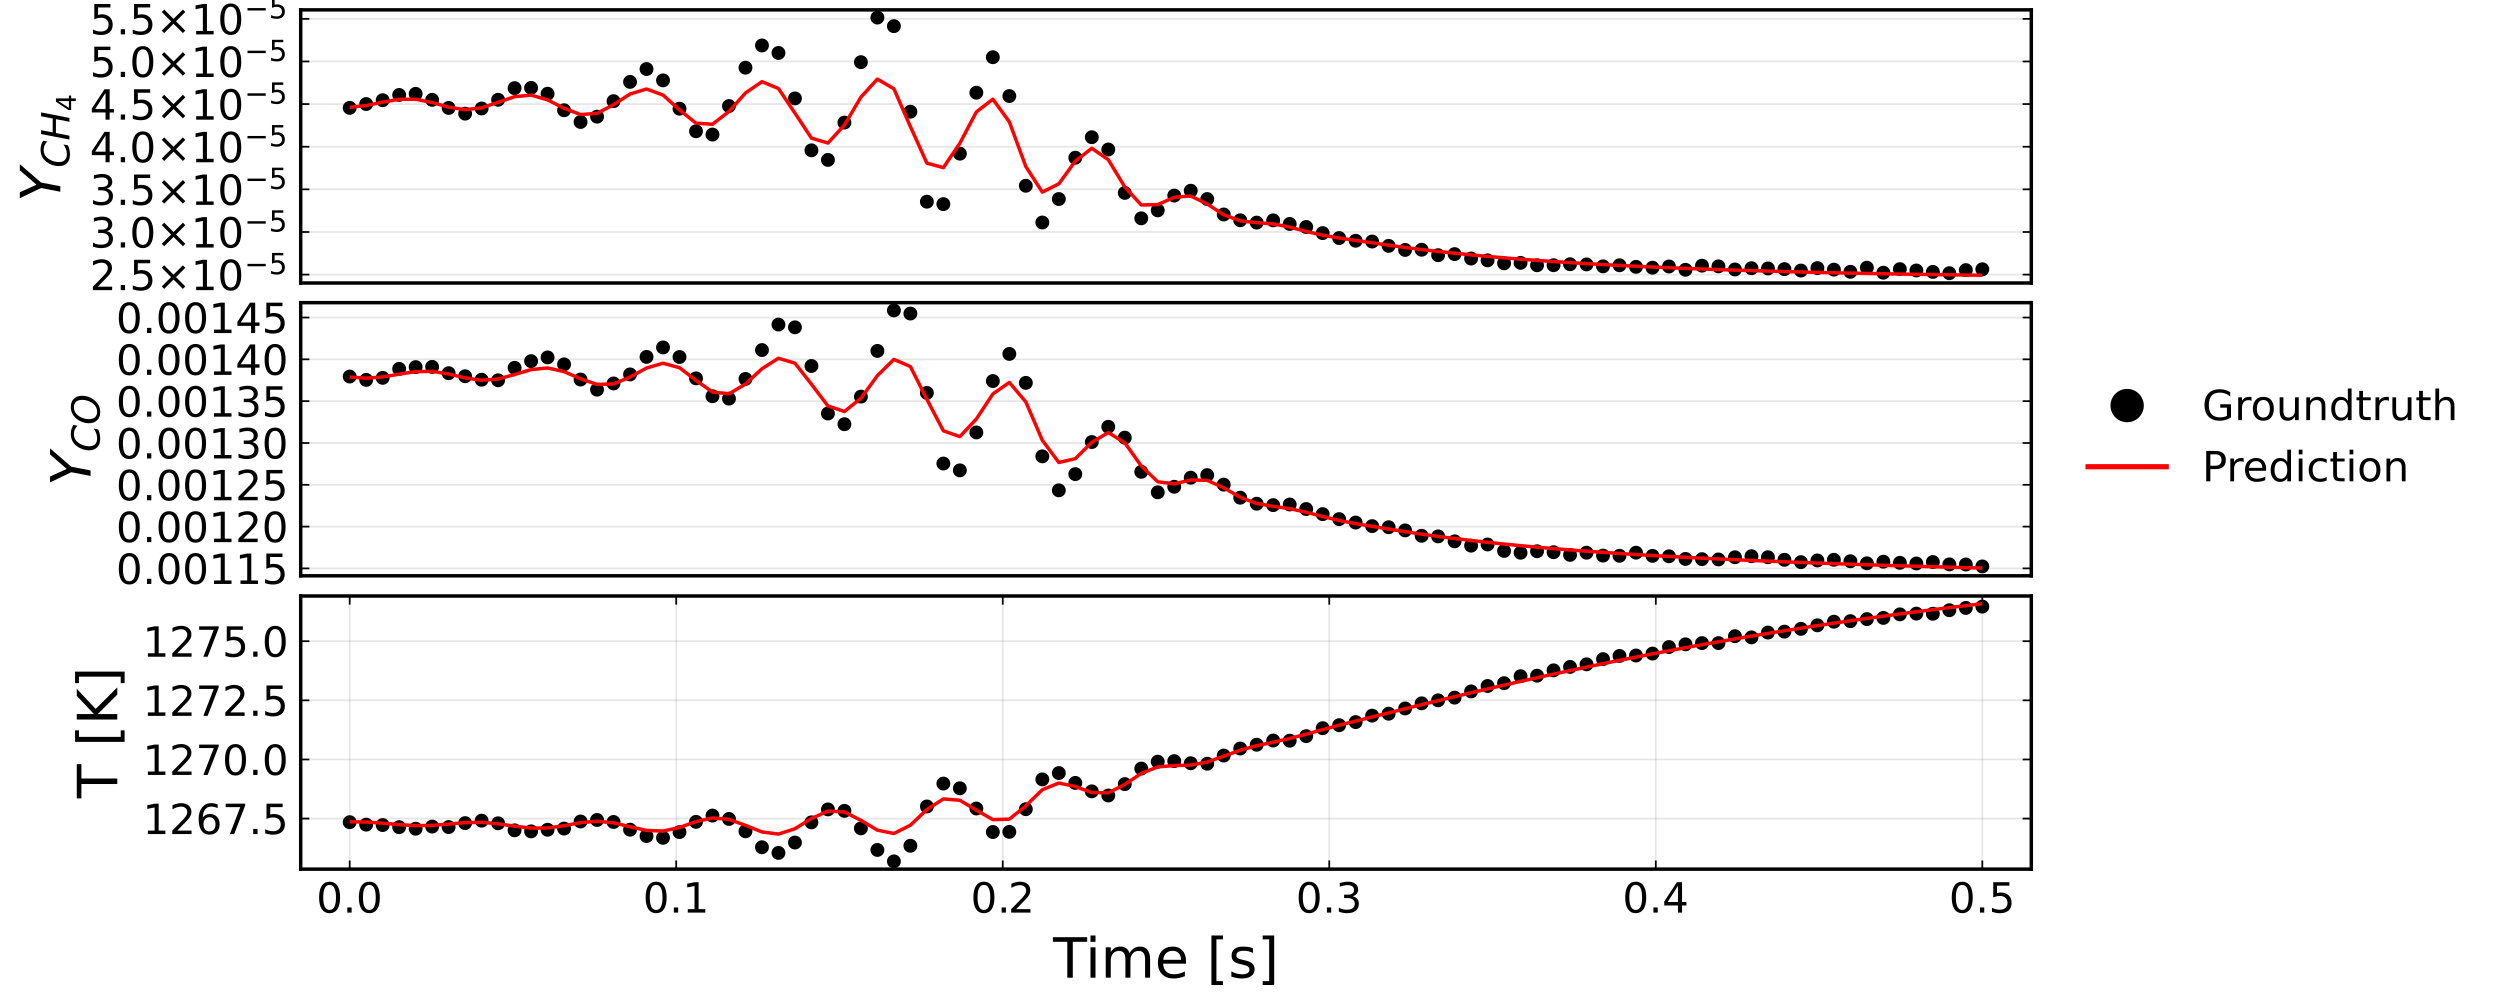 <?xml version="1.0" encoding="utf-8" standalone="no"?>
<!DOCTYPE svg PUBLIC "-//W3C//DTD SVG 1.1//EN"
  "http://www.w3.org/Graphics/SVG/1.1/DTD/svg11.dtd">
<!-- Created with matplotlib (https://matplotlib.org/) -->
<svg height="288pt" version="1.1" viewBox="0 0 720 288" width="720pt" xmlns="http://www.w3.org/2000/svg" xmlns:xlink="http://www.w3.org/1999/xlink">
 <defs>
  <style type="text/css">*{stroke-linecap:butt;stroke-linejoin:round;}</style>
 </defs>
 <g id="figure_1">
  <g id="patch_1">
   <path d="M 0 288 
L 720 288 
L 720 0 
L 0 0 
z
" style="fill:#ffffff;"/>
  </g>
  <g id="axes_1">
   <g id="patch_2">
    <path d="M 86.604 81.498 
L 585.015 81.498 
L 585.015 2.835 
L 86.604 2.835 
z
" style="fill:#ffffff;"/>
   </g>
   <g id="matplotlib.axis_1">
    <g id="xtick_1"/>
    <g id="xtick_2"/>
    <g id="xtick_3"/>
    <g id="xtick_4"/>
    <g id="xtick_5"/>
    <g id="xtick_6"/>
   </g>
   <g id="matplotlib.axis_2">
    <g id="ytick_1">
     <g id="line2d_1">
      <path clip-path="url(#p6d07b3d8ed)" d="M 86.604 79.088 
L 585.015 79.088 
" style="fill:none;stroke:#000000;stroke-linecap:square;stroke-opacity:0.1;stroke-width:0.5;"/>
     </g>
     <g id="line2d_2">
      <defs>
       <path d="M 0 0 
L 2.5 0 
" id="m88e444908c" style="stroke:#000000;stroke-width:0.5;"/>
      </defs>
      <g>
       <use style="stroke:#000000;stroke-width:0.5;" x="86.604" xlink:href="#m88e444908c" y="79.088"/>
      </g>
     </g>
     <g id="line2d_3">
      <defs>
       <path d="M 0 0 
L -2.5 0 
" id="m4c7f4a1252" style="stroke:#000000;stroke-width:0.5;"/>
      </defs>
      <g>
       <use style="stroke:#000000;stroke-width:0.5;" x="585.015" xlink:href="#m4c7f4a1252" y="79.088"/>
      </g>
     </g>
     <g id="text_1">
      <!-- $\mathregular{2.5×10^{-5}}$ -->
      <g transform="translate(25.864 83.647)scale(0.12 -0.12)">
       <defs>
        <path d="M 19.188 8.297 
L 53.609 8.297 
L 53.609 0 
L 7.328 0 
L 7.328 8.297 
Q 12.938 14.109 22.625 23.891 
Q 32.328 33.688 34.812 36.531 
Q 39.547 41.844 41.422 45.531 
Q 43.312 49.219 43.312 52.781 
Q 43.312 58.594 39.234 62.25 
Q 35.156 65.922 28.609 65.922 
Q 23.969 65.922 18.812 64.312 
Q 13.672 62.703 7.812 59.422 
L 7.812 69.391 
Q 13.766 71.781 18.938 73 
Q 24.125 74.219 28.422 74.219 
Q 39.75 74.219 46.484 68.547 
Q 53.219 62.891 53.219 53.422 
Q 53.219 48.922 51.531 44.891 
Q 49.859 40.875 45.406 35.406 
Q 44.188 33.984 37.641 27.219 
Q 31.109 20.453 19.188 8.297 
z
" id="DejaVuSans-50"/>
        <path d="M 10.688 12.406 
L 21 12.406 
L 21 0 
L 10.688 0 
z
" id="DejaVuSans-46"/>
        <path d="M 10.797 72.906 
L 49.516 72.906 
L 49.516 64.594 
L 19.828 64.594 
L 19.828 46.734 
Q 21.969 47.469 24.109 47.828 
Q 26.266 48.188 28.422 48.188 
Q 40.625 48.188 47.75 41.5 
Q 54.891 34.812 54.891 23.391 
Q 54.891 11.625 47.562 5.094 
Q 40.234 -1.422 26.906 -1.422 
Q 22.312 -1.422 17.547 -0.641 
Q 12.797 0.141 7.719 1.703 
L 7.719 11.625 
Q 12.109 9.234 16.797 8.062 
Q 21.484 6.891 26.703 6.891 
Q 35.156 6.891 40.078 11.328 
Q 45.016 15.766 45.016 23.391 
Q 45.016 31 40.078 35.438 
Q 35.156 39.891 26.703 39.891 
Q 22.75 39.891 18.812 39.016 
Q 14.891 38.141 10.797 36.281 
z
" id="DejaVuSans-53"/>
        <path d="M 70.125 53.719 
L 47.797 31.297 
L 70.125 8.984 
L 64.312 3.078 
L 41.891 25.484 
L 19.484 3.078 
L 13.719 8.984 
L 35.984 31.297 
L 13.719 53.719 
L 19.484 59.625 
L 41.891 37.203 
L 64.312 59.625 
z
" id="DejaVuSans-215"/>
        <path d="M 12.406 8.297 
L 28.516 8.297 
L 28.516 63.922 
L 10.984 60.406 
L 10.984 69.391 
L 28.422 72.906 
L 38.281 72.906 
L 38.281 8.297 
L 54.391 8.297 
L 54.391 0 
L 12.406 0 
z
" id="DejaVuSans-49"/>
        <path d="M 31.781 66.406 
Q 24.172 66.406 20.328 58.906 
Q 16.5 51.422 16.5 36.375 
Q 16.5 21.391 20.328 13.891 
Q 24.172 6.391 31.781 6.391 
Q 39.453 6.391 43.281 13.891 
Q 47.125 21.391 47.125 36.375 
Q 47.125 51.422 43.281 58.906 
Q 39.453 66.406 31.781 66.406 
z
M 31.781 74.219 
Q 44.047 74.219 50.516 64.516 
Q 56.984 54.828 56.984 36.375 
Q 56.984 17.969 50.516 8.266 
Q 44.047 -1.422 31.781 -1.422 
Q 19.531 -1.422 13.062 8.266 
Q 6.594 17.969 6.594 36.375 
Q 6.594 54.828 13.062 64.516 
Q 19.531 74.219 31.781 74.219 
z
" id="DejaVuSans-48"/>
        <path d="M 10.594 35.5 
L 73.188 35.5 
L 73.188 27.203 
L 10.594 27.203 
z
" id="DejaVuSans-8722"/>
       </defs>
       <use transform="translate(0 0.684)" xlink:href="#DejaVuSans-50"/>
       <use transform="translate(63.623 0.684)" xlink:href="#DejaVuSans-46"/>
       <use transform="translate(95.41 0.684)" xlink:href="#DejaVuSans-53"/>
       <use transform="translate(159.033 0.684)" xlink:href="#DejaVuSans-215"/>
       <use transform="translate(242.822 0.684)" xlink:href="#DejaVuSans-49"/>
       <use transform="translate(306.445 0.684)" xlink:href="#DejaVuSans-48"/>
       <use transform="translate(371.025 38.966)scale(0.7)" xlink:href="#DejaVuSans-8722"/>
       <use transform="translate(429.678 38.966)scale(0.7)" xlink:href="#DejaVuSans-53"/>
      </g>
     </g>
    </g>
    <g id="ytick_2">
     <g id="line2d_4">
      <path clip-path="url(#p6d07b3d8ed)" d="M 86.604 66.811 
L 585.015 66.811 
" style="fill:none;stroke:#000000;stroke-linecap:square;stroke-opacity:0.1;stroke-width:0.5;"/>
     </g>
     <g id="line2d_5">
      <g>
       <use style="stroke:#000000;stroke-width:0.5;" x="86.604" xlink:href="#m88e444908c" y="66.811"/>
      </g>
     </g>
     <g id="line2d_6">
      <g>
       <use style="stroke:#000000;stroke-width:0.5;" x="585.015" xlink:href="#m4c7f4a1252" y="66.811"/>
      </g>
     </g>
     <g id="text_2">
      <!-- $\mathregular{3.0×10^{-5}}$ -->
      <g transform="translate(25.864 71.37)scale(0.12 -0.12)">
       <defs>
        <path d="M 40.578 39.312 
Q 47.656 37.797 51.625 33 
Q 55.609 28.219 55.609 21.188 
Q 55.609 10.406 48.188 4.484 
Q 40.766 -1.422 27.094 -1.422 
Q 22.516 -1.422 17.656 -0.516 
Q 12.797 0.391 7.625 2.203 
L 7.625 11.719 
Q 11.719 9.328 16.594 8.109 
Q 21.484 6.891 26.812 6.891 
Q 36.078 6.891 40.938 10.547 
Q 45.797 14.203 45.797 21.188 
Q 45.797 27.641 41.281 31.266 
Q 36.766 34.906 28.719 34.906 
L 20.219 34.906 
L 20.219 43.016 
L 29.109 43.016 
Q 36.375 43.016 40.234 45.922 
Q 44.094 48.828 44.094 54.297 
Q 44.094 59.906 40.109 62.906 
Q 36.141 65.922 28.719 65.922 
Q 24.656 65.922 20.016 65.031 
Q 15.375 64.156 9.812 62.312 
L 9.812 71.094 
Q 15.438 72.656 20.344 73.438 
Q 25.25 74.219 29.594 74.219 
Q 40.828 74.219 47.359 69.109 
Q 53.906 64.016 53.906 55.328 
Q 53.906 49.266 50.438 45.094 
Q 46.969 40.922 40.578 39.312 
z
" id="DejaVuSans-51"/>
       </defs>
       <use transform="translate(0 0.684)" xlink:href="#DejaVuSans-51"/>
       <use transform="translate(63.623 0.684)" xlink:href="#DejaVuSans-46"/>
       <use transform="translate(95.41 0.684)" xlink:href="#DejaVuSans-48"/>
       <use transform="translate(159.033 0.684)" xlink:href="#DejaVuSans-215"/>
       <use transform="translate(242.822 0.684)" xlink:href="#DejaVuSans-49"/>
       <use transform="translate(306.445 0.684)" xlink:href="#DejaVuSans-48"/>
       <use transform="translate(371.025 38.966)scale(0.7)" xlink:href="#DejaVuSans-8722"/>
       <use transform="translate(429.678 38.966)scale(0.7)" xlink:href="#DejaVuSans-53"/>
      </g>
     </g>
    </g>
    <g id="ytick_3">
     <g id="line2d_7">
      <path clip-path="url(#p6d07b3d8ed)" d="M 86.604 54.534 
L 585.015 54.534 
" style="fill:none;stroke:#000000;stroke-linecap:square;stroke-opacity:0.1;stroke-width:0.5;"/>
     </g>
     <g id="line2d_8">
      <g>
       <use style="stroke:#000000;stroke-width:0.5;" x="86.604" xlink:href="#m88e444908c" y="54.534"/>
      </g>
     </g>
     <g id="line2d_9">
      <g>
       <use style="stroke:#000000;stroke-width:0.5;" x="585.015" xlink:href="#m4c7f4a1252" y="54.534"/>
      </g>
     </g>
     <g id="text_3">
      <!-- $\mathregular{3.5×10^{-5}}$ -->
      <g transform="translate(25.864 59.093)scale(0.12 -0.12)">
       <use transform="translate(0 0.684)" xlink:href="#DejaVuSans-51"/>
       <use transform="translate(63.623 0.684)" xlink:href="#DejaVuSans-46"/>
       <use transform="translate(95.41 0.684)" xlink:href="#DejaVuSans-53"/>
       <use transform="translate(159.033 0.684)" xlink:href="#DejaVuSans-215"/>
       <use transform="translate(242.822 0.684)" xlink:href="#DejaVuSans-49"/>
       <use transform="translate(306.445 0.684)" xlink:href="#DejaVuSans-48"/>
       <use transform="translate(371.025 38.966)scale(0.7)" xlink:href="#DejaVuSans-8722"/>
       <use transform="translate(429.678 38.966)scale(0.7)" xlink:href="#DejaVuSans-53"/>
      </g>
     </g>
    </g>
    <g id="ytick_4">
     <g id="line2d_10">
      <path clip-path="url(#p6d07b3d8ed)" d="M 86.604 42.257 
L 585.015 42.257 
" style="fill:none;stroke:#000000;stroke-linecap:square;stroke-opacity:0.1;stroke-width:0.5;"/>
     </g>
     <g id="line2d_11">
      <g>
       <use style="stroke:#000000;stroke-width:0.5;" x="86.604" xlink:href="#m88e444908c" y="42.257"/>
      </g>
     </g>
     <g id="line2d_12">
      <g>
       <use style="stroke:#000000;stroke-width:0.5;" x="585.015" xlink:href="#m4c7f4a1252" y="42.257"/>
      </g>
     </g>
     <g id="text_4">
      <!-- $\mathregular{4.0×10^{-5}}$ -->
      <g transform="translate(25.864 46.816)scale(0.12 -0.12)">
       <defs>
        <path d="M 37.797 64.312 
L 12.891 25.391 
L 37.797 25.391 
z
M 35.203 72.906 
L 47.609 72.906 
L 47.609 25.391 
L 58.016 25.391 
L 58.016 17.188 
L 47.609 17.188 
L 47.609 0 
L 37.797 0 
L 37.797 17.188 
L 4.891 17.188 
L 4.891 26.703 
z
" id="DejaVuSans-52"/>
       </defs>
       <use transform="translate(0 0.684)" xlink:href="#DejaVuSans-52"/>
       <use transform="translate(63.623 0.684)" xlink:href="#DejaVuSans-46"/>
       <use transform="translate(95.41 0.684)" xlink:href="#DejaVuSans-48"/>
       <use transform="translate(159.033 0.684)" xlink:href="#DejaVuSans-215"/>
       <use transform="translate(242.822 0.684)" xlink:href="#DejaVuSans-49"/>
       <use transform="translate(306.445 0.684)" xlink:href="#DejaVuSans-48"/>
       <use transform="translate(371.025 38.966)scale(0.7)" xlink:href="#DejaVuSans-8722"/>
       <use transform="translate(429.678 38.966)scale(0.7)" xlink:href="#DejaVuSans-53"/>
      </g>
     </g>
    </g>
    <g id="ytick_5">
     <g id="line2d_13">
      <path clip-path="url(#p6d07b3d8ed)" d="M 86.604 29.98 
L 585.015 29.98 
" style="fill:none;stroke:#000000;stroke-linecap:square;stroke-opacity:0.1;stroke-width:0.5;"/>
     </g>
     <g id="line2d_14">
      <g>
       <use style="stroke:#000000;stroke-width:0.5;" x="86.604" xlink:href="#m88e444908c" y="29.98"/>
      </g>
     </g>
     <g id="line2d_15">
      <g>
       <use style="stroke:#000000;stroke-width:0.5;" x="585.015" xlink:href="#m4c7f4a1252" y="29.98"/>
      </g>
     </g>
     <g id="text_5">
      <!-- $\mathregular{4.5×10^{-5}}$ -->
      <g transform="translate(25.864 34.539)scale(0.12 -0.12)">
       <use transform="translate(0 0.684)" xlink:href="#DejaVuSans-52"/>
       <use transform="translate(63.623 0.684)" xlink:href="#DejaVuSans-46"/>
       <use transform="translate(95.41 0.684)" xlink:href="#DejaVuSans-53"/>
       <use transform="translate(159.033 0.684)" xlink:href="#DejaVuSans-215"/>
       <use transform="translate(242.822 0.684)" xlink:href="#DejaVuSans-49"/>
       <use transform="translate(306.445 0.684)" xlink:href="#DejaVuSans-48"/>
       <use transform="translate(371.025 38.966)scale(0.7)" xlink:href="#DejaVuSans-8722"/>
       <use transform="translate(429.678 38.966)scale(0.7)" xlink:href="#DejaVuSans-53"/>
      </g>
     </g>
    </g>
    <g id="ytick_6">
     <g id="line2d_16">
      <path clip-path="url(#p6d07b3d8ed)" d="M 86.604 17.703 
L 585.015 17.703 
" style="fill:none;stroke:#000000;stroke-linecap:square;stroke-opacity:0.1;stroke-width:0.5;"/>
     </g>
     <g id="line2d_17">
      <g>
       <use style="stroke:#000000;stroke-width:0.5;" x="86.604" xlink:href="#m88e444908c" y="17.703"/>
      </g>
     </g>
     <g id="line2d_18">
      <g>
       <use style="stroke:#000000;stroke-width:0.5;" x="585.015" xlink:href="#m4c7f4a1252" y="17.703"/>
      </g>
     </g>
     <g id="text_6">
      <!-- $\mathregular{5.0×10^{-5}}$ -->
      <g transform="translate(25.864 22.262)scale(0.12 -0.12)">
       <use transform="translate(0 0.684)" xlink:href="#DejaVuSans-53"/>
       <use transform="translate(63.623 0.684)" xlink:href="#DejaVuSans-46"/>
       <use transform="translate(95.41 0.684)" xlink:href="#DejaVuSans-48"/>
       <use transform="translate(159.033 0.684)" xlink:href="#DejaVuSans-215"/>
       <use transform="translate(242.822 0.684)" xlink:href="#DejaVuSans-49"/>
       <use transform="translate(306.445 0.684)" xlink:href="#DejaVuSans-48"/>
       <use transform="translate(371.025 38.966)scale(0.7)" xlink:href="#DejaVuSans-8722"/>
       <use transform="translate(429.678 38.966)scale(0.7)" xlink:href="#DejaVuSans-53"/>
      </g>
     </g>
    </g>
    <g id="ytick_7">
     <g id="line2d_19">
      <path clip-path="url(#p6d07b3d8ed)" d="M 86.604 5.425 
L 585.015 5.425 
" style="fill:none;stroke:#000000;stroke-linecap:square;stroke-opacity:0.1;stroke-width:0.5;"/>
     </g>
     <g id="line2d_20">
      <g>
       <use style="stroke:#000000;stroke-width:0.5;" x="86.604" xlink:href="#m88e444908c" y="5.425"/>
      </g>
     </g>
     <g id="line2d_21">
      <g>
       <use style="stroke:#000000;stroke-width:0.5;" x="585.015" xlink:href="#m4c7f4a1252" y="5.425"/>
      </g>
     </g>
     <g id="text_7">
      <!-- $\mathregular{5.5×10^{-5}}$ -->
      <g transform="translate(25.864 9.985)scale(0.12 -0.12)">
       <use transform="translate(0 0.684)" xlink:href="#DejaVuSans-53"/>
       <use transform="translate(63.623 0.684)" xlink:href="#DejaVuSans-46"/>
       <use transform="translate(95.41 0.684)" xlink:href="#DejaVuSans-53"/>
       <use transform="translate(159.033 0.684)" xlink:href="#DejaVuSans-215"/>
       <use transform="translate(242.822 0.684)" xlink:href="#DejaVuSans-49"/>
       <use transform="translate(306.445 0.684)" xlink:href="#DejaVuSans-48"/>
       <use transform="translate(371.025 38.966)scale(0.7)" xlink:href="#DejaVuSans-8722"/>
       <use transform="translate(429.678 38.966)scale(0.7)" xlink:href="#DejaVuSans-53"/>
      </g>
     </g>
    </g>
    <g id="text_8">
     <!-- $Y_{CH_4}$ -->
     <g transform="translate(17.384 58.086)rotate(-90)scale(0.16 -0.16)">
      <defs>
       <path d="M 6.297 72.906 
L 16.891 72.906 
L 30.516 42.922 
L 56.5 72.906 
L 67.578 72.906 
L 34.516 34.719 
L 27.781 0 
L 17.922 0 
L 24.609 34.719 
z
" id="DejaVuSans-Oblique-89"/>
       <path d="M 69.484 67.281 
L 67.484 56.891 
Q 62.797 61.625 57.547 63.922 
Q 52.297 66.219 46.188 66.219 
Q 37.844 66.219 31.516 62.203 
Q 25.203 58.203 20.609 50 
Q 17.672 44.734 16.125 38.844 
Q 14.594 32.953 14.594 27 
Q 14.594 17.047 19.75 11.812 
Q 24.906 6.594 34.719 6.594 
Q 41.5 6.594 47.75 8.766 
Q 54 10.938 59.906 15.281 
L 57.625 3.609 
Q 51.812 1.125 45.875 -0.141 
Q 39.938 -1.422 33.984 -1.422 
Q 19.969 -1.422 12.078 6.188 
Q 4.203 13.812 4.203 27.391 
Q 4.203 36.078 7.203 44.469 
Q 10.203 52.875 15.828 59.812 
Q 21.781 67.188 29.422 70.703 
Q 37.062 74.219 47.219 74.219 
Q 53.469 74.219 59.062 72.484 
Q 64.656 70.75 69.484 67.281 
z
" id="DejaVuSans-Oblique-67"/>
       <path d="M 16.891 72.906 
L 26.812 72.906 
L 21 43.016 
L 56.781 43.016 
L 62.594 72.906 
L 72.516 72.906 
L 58.297 0 
L 48.391 0 
L 55.172 34.719 
L 19.391 34.719 
L 12.594 0 
L 2.688 0 
z
" id="DejaVuSans-Oblique-72"/>
      </defs>
      <use transform="translate(0 0.094)" xlink:href="#DejaVuSans-Oblique-89"/>
      <use transform="translate(61.084 -16.312)scale(0.7)" xlink:href="#DejaVuSans-Oblique-67"/>
      <use transform="translate(109.961 -16.312)scale(0.7)" xlink:href="#DejaVuSans-Oblique-72"/>
      <use transform="translate(162.598 -27.797)scale(0.49)" xlink:href="#DejaVuSans-52"/>
     </g>
    </g>
   </g>
   <g id="PathCollection_1">
    <defs>
     <path d="M 0 2 
C 0.53 2 1.039 1.789 1.414 1.414 
C 1.789 1.039 2 0.53 2 0 
C 2 -0.53 1.789 -1.039 1.414 -1.414 
C 1.039 -1.789 0.53 -2 0 -2 
C -0.53 -2 -1.039 -1.789 -1.414 -1.414 
C -1.789 -1.039 -2 -0.53 -2 0 
C -2 0.53 -1.789 1.039 -1.414 1.414 
C -1.039 1.789 -0.53 2 0 2 
z
" id="mf46f0743bb"/>
    </defs>
    <g clip-path="url(#p6d07b3d8ed)">
     <use x="100.71" xlink:href="#mf46f0743bb" y="31.061"/>
     <use x="105.459" xlink:href="#mf46f0743bb" y="29.967"/>
     <use x="110.209" xlink:href="#mf46f0743bb" y="28.857"/>
     <use x="114.958" xlink:href="#mf46f0743bb" y="27.341"/>
     <use x="119.708" xlink:href="#mf46f0743bb" y="27.025"/>
     <use x="124.457" xlink:href="#mf46f0743bb" y="28.754"/>
     <use x="129.207" xlink:href="#mf46f0743bb" y="31.086"/>
     <use x="133.956" xlink:href="#mf46f0743bb" y="32.729"/>
     <use x="138.706" xlink:href="#mf46f0743bb" y="31.241"/>
     <use x="143.455" xlink:href="#mf46f0743bb" y="28.736"/>
     <use x="148.205" xlink:href="#mf46f0743bb" y="25.386"/>
     <use x="152.954" xlink:href="#mf46f0743bb" y="25.308"/>
     <use x="157.704" xlink:href="#mf46f0743bb" y="26.994"/>
     <use x="162.453" xlink:href="#mf46f0743bb" y="31.756"/>
     <use x="167.203" xlink:href="#mf46f0743bb" y="35.127"/>
     <use x="171.952" xlink:href="#mf46f0743bb" y="33.6"/>
     <use x="176.702" xlink:href="#mf46f0743bb" y="29.139"/>
     <use x="181.451" xlink:href="#mf46f0743bb" y="23.587"/>
     <use x="186.201" xlink:href="#mf46f0743bb" y="19.879"/>
     <use x="190.95" xlink:href="#mf46f0743bb" y="23.151"/>
     <use x="195.699" xlink:href="#mf46f0743bb" y="31.307"/>
     <use x="200.449" xlink:href="#mf46f0743bb" y="37.81"/>
     <use x="205.198" xlink:href="#mf46f0743bb" y="38.753"/>
     <use x="209.948" xlink:href="#mf46f0743bb" y="30.534"/>
     <use x="214.697" xlink:href="#mf46f0743bb" y="19.493"/>
     <use x="219.447" xlink:href="#mf46f0743bb" y="13.09"/>
     <use x="224.196" xlink:href="#mf46f0743bb" y="15.248"/>
     <use x="228.946" xlink:href="#mf46f0743bb" y="28.341"/>
     <use x="233.695" xlink:href="#mf46f0743bb" y="43.295"/>
     <use x="238.445" xlink:href="#mf46f0743bb" y="46.059"/>
     <use x="243.194" xlink:href="#mf46f0743bb" y="35.307"/>
     <use x="247.944" xlink:href="#mf46f0743bb" y="17.901"/>
     <use x="252.693" xlink:href="#mf46f0743bb" y="5.061"/>
     <use x="257.443" xlink:href="#mf46f0743bb" y="7.53"/>
     <use x="262.192" xlink:href="#mf46f0743bb" y="32.17"/>
     <use x="266.942" xlink:href="#mf46f0743bb" y="58.085"/>
     <use x="271.691" xlink:href="#mf46f0743bb" y="58.784"/>
     <use x="276.441" xlink:href="#mf46f0743bb" y="44.258"/>
     <use x="281.19" xlink:href="#mf46f0743bb" y="26.697"/>
     <use x="285.94" xlink:href="#mf46f0743bb" y="16.475"/>
     <use x="290.689" xlink:href="#mf46f0743bb" y="27.659"/>
     <use x="295.439" xlink:href="#mf46f0743bb" y="53.496"/>
     <use x="300.188" xlink:href="#mf46f0743bb" y="64.081"/>
     <use x="304.938" xlink:href="#mf46f0743bb" y="57.318"/>
     <use x="309.687" xlink:href="#mf46f0743bb" y="45.422"/>
     <use x="314.437" xlink:href="#mf46f0743bb" y="39.516"/>
     <use x="319.186" xlink:href="#mf46f0743bb" y="43.058"/>
     <use x="323.936" xlink:href="#mf46f0743bb" y="55.557"/>
     <use x="328.685" xlink:href="#mf46f0743bb" y="62.874"/>
     <use x="333.435" xlink:href="#mf46f0743bb" y="60.588"/>
     <use x="338.184" xlink:href="#mf46f0743bb" y="56.327"/>
     <use x="342.934" xlink:href="#mf46f0743bb" y="54.926"/>
     <use x="347.683" xlink:href="#mf46f0743bb" y="57.325"/>
     <use x="352.433" xlink:href="#mf46f0743bb" y="61.771"/>
     <use x="357.182" xlink:href="#mf46f0743bb" y="63.443"/>
     <use x="361.932" xlink:href="#mf46f0743bb" y="64.109"/>
     <use x="366.681" xlink:href="#mf46f0743bb" y="63.466"/>
     <use x="371.431" xlink:href="#mf46f0743bb" y="64.492"/>
     <use x="376.18" xlink:href="#mf46f0743bb" y="65.37"/>
     <use x="380.93" xlink:href="#mf46f0743bb" y="67.135"/>
     <use x="385.679" xlink:href="#mf46f0743bb" y="68.556"/>
     <use x="390.429" xlink:href="#mf46f0743bb" y="69.335"/>
     <use x="395.178" xlink:href="#mf46f0743bb" y="69.559"/>
     <use x="399.928" xlink:href="#mf46f0743bb" y="70.808"/>
     <use x="404.677" xlink:href="#mf46f0743bb" y="71.983"/>
     <use x="409.427" xlink:href="#mf46f0743bb" y="71.926"/>
     <use x="414.176" xlink:href="#mf46f0743bb" y="73.495"/>
     <use x="418.926" xlink:href="#mf46f0743bb" y="73.178"/>
     <use x="423.675" xlink:href="#mf46f0743bb" y="74.462"/>
     <use x="428.425" xlink:href="#mf46f0743bb" y="74.982"/>
     <use x="433.174" xlink:href="#mf46f0743bb" y="75.832"/>
     <use x="437.924" xlink:href="#mf46f0743bb" y="75.703"/>
     <use x="442.673" xlink:href="#mf46f0743bb" y="76.391"/>
     <use x="447.423" xlink:href="#mf46f0743bb" y="76.381"/>
     <use x="452.172" xlink:href="#mf46f0743bb" y="76.099"/>
     <use x="456.922" xlink:href="#mf46f0743bb" y="76.156"/>
     <use x="461.671" xlink:href="#mf46f0743bb" y="76.705"/>
     <use x="466.421" xlink:href="#mf46f0743bb" y="76.395"/>
     <use x="471.17" xlink:href="#mf46f0743bb" y="76.848"/>
     <use x="475.92" xlink:href="#mf46f0743bb" y="77.102"/>
     <use x="480.669" xlink:href="#mf46f0743bb" y="76.749"/>
     <use x="485.419" xlink:href="#mf46f0743bb" y="77.698"/>
     <use x="490.168" xlink:href="#mf46f0743bb" y="76.511"/>
     <use x="494.917" xlink:href="#mf46f0743bb" y="76.706"/>
     <use x="499.667" xlink:href="#mf46f0743bb" y="77.604"/>
     <use x="504.416" xlink:href="#mf46f0743bb" y="77.243"/>
     <use x="509.166" xlink:href="#mf46f0743bb" y="77.312"/>
     <use x="513.915" xlink:href="#mf46f0743bb" y="77.508"/>
     <use x="518.665" xlink:href="#mf46f0743bb" y="77.919"/>
     <use x="523.414" xlink:href="#mf46f0743bb" y="77.208"/>
     <use x="528.164" xlink:href="#mf46f0743bb" y="77.659"/>
     <use x="532.913" xlink:href="#mf46f0743bb" y="78.28"/>
     <use x="537.663" xlink:href="#mf46f0743bb" y="77.097"/>
     <use x="542.412" xlink:href="#mf46f0743bb" y="78.539"/>
     <use x="547.162" xlink:href="#mf46f0743bb" y="77.511"/>
     <use x="551.911" xlink:href="#mf46f0743bb" y="77.9"/>
     <use x="556.661" xlink:href="#mf46f0743bb" y="78.312"/>
     <use x="561.41" xlink:href="#mf46f0743bb" y="78.677"/>
     <use x="566.16" xlink:href="#mf46f0743bb" y="77.789"/>
     <use x="570.909" xlink:href="#mf46f0743bb" y="77.548"/>
    </g>
   </g>
   <g id="line2d_22">
    <path clip-path="url(#p6d07b3d8ed)" d="M 100.71 30.903 
L 105.459 30.388 
L 110.209 29.411 
L 114.958 28.599 
L 119.708 28.587 
L 124.457 29.528 
L 129.207 30.854 
L 133.956 31.585 
L 138.706 31.055 
L 143.455 29.469 
L 148.205 27.836 
L 152.954 27.398 
L 157.704 28.751 
L 162.453 31.198 
L 167.203 32.992 
L 171.952 32.644 
L 176.702 30.162 
L 181.451 27.083 
L 186.201 25.638 
L 190.95 27.371 
L 195.699 31.655 
L 200.449 35.483 
L 205.198 35.781 
L 209.948 32.108 
L 214.697 26.782 
L 219.447 23.515 
L 224.196 25.497 
L 228.946 32.589 
L 233.695 39.777 
L 238.445 41.196 
L 243.194 36.014 
L 247.944 27.98 
L 252.693 22.78 
L 257.443 25.578 
L 262.192 36.465 
L 266.942 46.979 
L 271.691 48.28 
L 276.441 41.249 
L 281.19 32.239 
L 285.94 28.564 
L 290.689 35.098 
L 295.439 47.971 
L 300.188 55.335 
L 304.938 52.943 
L 309.687 46.412 
L 314.437 42.708 
L 319.186 45.985 
L 323.936 53.835 
L 328.685 59.032 
L 333.435 58.924 
L 338.184 56.82 
L 342.934 56.444 
L 347.683 58.764 
L 352.433 61.843 
L 357.182 63.62 
L 361.932 64.116 
L 366.681 64.489 
L 371.431 65.405 
L 376.18 66.65 
L 380.93 67.752 
L 385.679 68.563 
L 390.429 69.238 
L 395.178 69.921 
L 399.928 70.622 
L 404.677 71.286 
L 409.427 71.883 
L 414.176 72.423 
L 418.926 72.927 
L 423.675 73.402 
L 428.425 73.847 
L 433.174 74.26 
L 437.924 74.642 
L 442.673 74.997 
L 447.423 75.329 
L 452.172 75.638 
L 456.922 75.926 
L 461.671 76.194 
L 466.421 76.444 
L 471.17 76.678 
L 475.92 76.897 
L 480.669 77.101 
L 485.419 77.291 
L 490.168 77.47 
L 494.917 77.637 
L 499.667 77.794 
L 504.416 77.941 
L 509.166 78.079 
L 513.915 78.208 
L 518.665 78.33 
L 523.414 78.444 
L 528.164 78.551 
L 532.913 78.652 
L 537.663 78.747 
L 542.412 78.836 
L 547.162 78.92 
L 551.911 78.999 
L 556.661 79.074 
L 561.41 79.144 
L 566.16 79.209 
L 570.909 79.271 
" style="fill:none;stroke:#ff0000;"/>
   </g>
   <g id="patch_3">
    <path d="M 86.604 81.498 
L 86.604 2.835 
" style="fill:none;stroke:#000000;stroke-linecap:square;stroke-linejoin:miter;"/>
   </g>
   <g id="patch_4">
    <path d="M 585.015 81.498 
L 585.015 2.835 
" style="fill:none;stroke:#000000;stroke-linecap:square;stroke-linejoin:miter;"/>
   </g>
   <g id="patch_5">
    <path d="M 86.604 81.498 
L 585.015 81.498 
" style="fill:none;stroke:#000000;stroke-linecap:square;stroke-linejoin:miter;"/>
   </g>
   <g id="patch_6">
    <path d="M 86.604 2.835 
L 585.015 2.835 
" style="fill:none;stroke:#000000;stroke-linecap:square;stroke-linejoin:miter;"/>
   </g>
  </g>
  <g id="axes_2">
   <g id="patch_7">
    <path d="M 86.604 165.83 
L 585.015 165.83 
L 585.015 87.167 
L 86.604 87.167 
z
" style="fill:#ffffff;"/>
   </g>
   <g id="matplotlib.axis_3">
    <g id="xtick_7"/>
    <g id="xtick_8"/>
    <g id="xtick_9"/>
    <g id="xtick_10"/>
    <g id="xtick_11"/>
    <g id="xtick_12"/>
   </g>
   <g id="matplotlib.axis_4">
    <g id="ytick_8">
     <g id="line2d_23">
      <path clip-path="url(#p517e174ffd)" d="M 86.604 163.706 
L 585.015 163.706 
" style="fill:none;stroke:#000000;stroke-linecap:square;stroke-opacity:0.1;stroke-width:0.5;"/>
     </g>
     <g id="line2d_24">
      <g>
       <use style="stroke:#000000;stroke-width:0.5;" x="86.604" xlink:href="#m88e444908c" y="163.706"/>
      </g>
     </g>
     <g id="line2d_25">
      <g>
       <use style="stroke:#000000;stroke-width:0.5;" x="585.015" xlink:href="#m4c7f4a1252" y="163.706"/>
      </g>
     </g>
     <g id="text_9">
      <!-- $\mathregular{0.00115}$ -->
      <g transform="translate(33.424 168.265)scale(0.12 -0.12)">
       <use transform="translate(0 0.781)" xlink:href="#DejaVuSans-48"/>
       <use transform="translate(63.623 0.781)" xlink:href="#DejaVuSans-46"/>
       <use transform="translate(95.41 0.781)" xlink:href="#DejaVuSans-48"/>
       <use transform="translate(159.033 0.781)" xlink:href="#DejaVuSans-48"/>
       <use transform="translate(222.656 0.781)" xlink:href="#DejaVuSans-49"/>
       <use transform="translate(286.279 0.781)" xlink:href="#DejaVuSans-49"/>
       <use transform="translate(349.902 0.781)" xlink:href="#DejaVuSans-53"/>
      </g>
     </g>
    </g>
    <g id="ytick_9">
     <g id="line2d_26">
      <path clip-path="url(#p517e174ffd)" d="M 86.604 151.663 
L 585.015 151.663 
" style="fill:none;stroke:#000000;stroke-linecap:square;stroke-opacity:0.1;stroke-width:0.5;"/>
     </g>
     <g id="line2d_27">
      <g>
       <use style="stroke:#000000;stroke-width:0.5;" x="86.604" xlink:href="#m88e444908c" y="151.663"/>
      </g>
     </g>
     <g id="line2d_28">
      <g>
       <use style="stroke:#000000;stroke-width:0.5;" x="585.015" xlink:href="#m4c7f4a1252" y="151.663"/>
      </g>
     </g>
     <g id="text_10">
      <!-- $\mathregular{0.00120}$ -->
      <g transform="translate(33.424 156.222)scale(0.12 -0.12)">
       <use transform="translate(0 0.781)" xlink:href="#DejaVuSans-48"/>
       <use transform="translate(63.623 0.781)" xlink:href="#DejaVuSans-46"/>
       <use transform="translate(95.41 0.781)" xlink:href="#DejaVuSans-48"/>
       <use transform="translate(159.033 0.781)" xlink:href="#DejaVuSans-48"/>
       <use transform="translate(222.656 0.781)" xlink:href="#DejaVuSans-49"/>
       <use transform="translate(286.279 0.781)" xlink:href="#DejaVuSans-50"/>
       <use transform="translate(349.902 0.781)" xlink:href="#DejaVuSans-48"/>
      </g>
     </g>
    </g>
    <g id="ytick_10">
     <g id="line2d_29">
      <path clip-path="url(#p517e174ffd)" d="M 86.604 139.62 
L 585.015 139.62 
" style="fill:none;stroke:#000000;stroke-linecap:square;stroke-opacity:0.1;stroke-width:0.5;"/>
     </g>
     <g id="line2d_30">
      <g>
       <use style="stroke:#000000;stroke-width:0.5;" x="86.604" xlink:href="#m88e444908c" y="139.62"/>
      </g>
     </g>
     <g id="line2d_31">
      <g>
       <use style="stroke:#000000;stroke-width:0.5;" x="585.015" xlink:href="#m4c7f4a1252" y="139.62"/>
      </g>
     </g>
     <g id="text_11">
      <!-- $\mathregular{0.00125}$ -->
      <g transform="translate(33.424 144.179)scale(0.12 -0.12)">
       <use transform="translate(0 0.781)" xlink:href="#DejaVuSans-48"/>
       <use transform="translate(63.623 0.781)" xlink:href="#DejaVuSans-46"/>
       <use transform="translate(95.41 0.781)" xlink:href="#DejaVuSans-48"/>
       <use transform="translate(159.033 0.781)" xlink:href="#DejaVuSans-48"/>
       <use transform="translate(222.656 0.781)" xlink:href="#DejaVuSans-49"/>
       <use transform="translate(286.279 0.781)" xlink:href="#DejaVuSans-50"/>
       <use transform="translate(349.902 0.781)" xlink:href="#DejaVuSans-53"/>
      </g>
     </g>
    </g>
    <g id="ytick_11">
     <g id="line2d_32">
      <path clip-path="url(#p517e174ffd)" d="M 86.604 127.578 
L 585.015 127.578 
" style="fill:none;stroke:#000000;stroke-linecap:square;stroke-opacity:0.1;stroke-width:0.5;"/>
     </g>
     <g id="line2d_33">
      <g>
       <use style="stroke:#000000;stroke-width:0.5;" x="86.604" xlink:href="#m88e444908c" y="127.578"/>
      </g>
     </g>
     <g id="line2d_34">
      <g>
       <use style="stroke:#000000;stroke-width:0.5;" x="585.015" xlink:href="#m4c7f4a1252" y="127.578"/>
      </g>
     </g>
     <g id="text_12">
      <!-- $\mathregular{0.00130}$ -->
      <g transform="translate(33.424 132.137)scale(0.12 -0.12)">
       <use transform="translate(0 0.781)" xlink:href="#DejaVuSans-48"/>
       <use transform="translate(63.623 0.781)" xlink:href="#DejaVuSans-46"/>
       <use transform="translate(95.41 0.781)" xlink:href="#DejaVuSans-48"/>
       <use transform="translate(159.033 0.781)" xlink:href="#DejaVuSans-48"/>
       <use transform="translate(222.656 0.781)" xlink:href="#DejaVuSans-49"/>
       <use transform="translate(286.279 0.781)" xlink:href="#DejaVuSans-51"/>
       <use transform="translate(349.902 0.781)" xlink:href="#DejaVuSans-48"/>
      </g>
     </g>
    </g>
    <g id="ytick_12">
     <g id="line2d_35">
      <path clip-path="url(#p517e174ffd)" d="M 86.604 115.535 
L 585.015 115.535 
" style="fill:none;stroke:#000000;stroke-linecap:square;stroke-opacity:0.1;stroke-width:0.5;"/>
     </g>
     <g id="line2d_36">
      <g>
       <use style="stroke:#000000;stroke-width:0.5;" x="86.604" xlink:href="#m88e444908c" y="115.535"/>
      </g>
     </g>
     <g id="line2d_37">
      <g>
       <use style="stroke:#000000;stroke-width:0.5;" x="585.015" xlink:href="#m4c7f4a1252" y="115.535"/>
      </g>
     </g>
     <g id="text_13">
      <!-- $\mathregular{0.00135}$ -->
      <g transform="translate(33.424 120.094)scale(0.12 -0.12)">
       <use transform="translate(0 0.781)" xlink:href="#DejaVuSans-48"/>
       <use transform="translate(63.623 0.781)" xlink:href="#DejaVuSans-46"/>
       <use transform="translate(95.41 0.781)" xlink:href="#DejaVuSans-48"/>
       <use transform="translate(159.033 0.781)" xlink:href="#DejaVuSans-48"/>
       <use transform="translate(222.656 0.781)" xlink:href="#DejaVuSans-49"/>
       <use transform="translate(286.279 0.781)" xlink:href="#DejaVuSans-51"/>
       <use transform="translate(349.902 0.781)" xlink:href="#DejaVuSans-53"/>
      </g>
     </g>
    </g>
    <g id="ytick_13">
     <g id="line2d_38">
      <path clip-path="url(#p517e174ffd)" d="M 86.604 103.492 
L 585.015 103.492 
" style="fill:none;stroke:#000000;stroke-linecap:square;stroke-opacity:0.1;stroke-width:0.5;"/>
     </g>
     <g id="line2d_39">
      <g>
       <use style="stroke:#000000;stroke-width:0.5;" x="86.604" xlink:href="#m88e444908c" y="103.492"/>
      </g>
     </g>
     <g id="line2d_40">
      <g>
       <use style="stroke:#000000;stroke-width:0.5;" x="585.015" xlink:href="#m4c7f4a1252" y="103.492"/>
      </g>
     </g>
     <g id="text_14">
      <!-- $\mathregular{0.00140}$ -->
      <g transform="translate(33.424 108.051)scale(0.12 -0.12)">
       <use transform="translate(0 0.781)" xlink:href="#DejaVuSans-48"/>
       <use transform="translate(63.623 0.781)" xlink:href="#DejaVuSans-46"/>
       <use transform="translate(95.41 0.781)" xlink:href="#DejaVuSans-48"/>
       <use transform="translate(159.033 0.781)" xlink:href="#DejaVuSans-48"/>
       <use transform="translate(222.656 0.781)" xlink:href="#DejaVuSans-49"/>
       <use transform="translate(286.279 0.781)" xlink:href="#DejaVuSans-52"/>
       <use transform="translate(349.902 0.781)" xlink:href="#DejaVuSans-48"/>
      </g>
     </g>
    </g>
    <g id="ytick_14">
     <g id="line2d_41">
      <path clip-path="url(#p517e174ffd)" d="M 86.604 91.449 
L 585.015 91.449 
" style="fill:none;stroke:#000000;stroke-linecap:square;stroke-opacity:0.1;stroke-width:0.5;"/>
     </g>
     <g id="line2d_42">
      <g>
       <use style="stroke:#000000;stroke-width:0.5;" x="86.604" xlink:href="#m88e444908c" y="91.449"/>
      </g>
     </g>
     <g id="line2d_43">
      <g>
       <use style="stroke:#000000;stroke-width:0.5;" x="585.015" xlink:href="#m4c7f4a1252" y="91.449"/>
      </g>
     </g>
     <g id="text_15">
      <!-- $\mathregular{0.00145}$ -->
      <g transform="translate(33.424 96.008)scale(0.12 -0.12)">
       <use transform="translate(0 0.781)" xlink:href="#DejaVuSans-48"/>
       <use transform="translate(63.623 0.781)" xlink:href="#DejaVuSans-46"/>
       <use transform="translate(95.41 0.781)" xlink:href="#DejaVuSans-48"/>
       <use transform="translate(159.033 0.781)" xlink:href="#DejaVuSans-48"/>
       <use transform="translate(222.656 0.781)" xlink:href="#DejaVuSans-49"/>
       <use transform="translate(286.279 0.781)" xlink:href="#DejaVuSans-52"/>
       <use transform="translate(349.902 0.781)" xlink:href="#DejaVuSans-53"/>
      </g>
     </g>
    </g>
    <g id="text_16">
     <!-- $Y_{CO}$ -->
     <g transform="translate(26.096 139.938)rotate(-90)scale(0.16 -0.16)">
      <defs>
       <path d="M 45.609 66.219 
Q 37.5 66.219 31.297 62.281 
Q 25.094 58.344 20.516 50.297 
Q 17.578 45.172 16.031 39.406 
Q 14.5 33.641 14.5 27.781 
Q 14.5 17.625 19.359 12.109 
Q 24.219 6.594 33.109 6.594 
Q 41.109 6.594 47.375 10.562 
Q 53.656 14.547 58.109 22.406 
Q 61.078 27.688 62.641 33.469 
Q 64.203 39.266 64.203 45.016 
Q 64.203 55.125 59.312 60.672 
Q 54.438 66.219 45.609 66.219 
z
M 32.812 -1.422 
Q 19.391 -1.422 11.688 6.531 
Q 4 14.5 4 28.328 
Q 4 36.234 7 44.484 
Q 10.016 52.734 15.281 59.188 
Q 21.484 66.75 29.094 70.484 
Q 36.719 74.219 45.906 74.219 
Q 59.281 74.219 66.984 66.328 
Q 74.703 58.453 74.703 44.828 
Q 74.703 36.422 71.766 28.312 
Q 68.844 20.219 63.375 13.625 
Q 57.125 6 49.578 2.281 
Q 42.047 -1.422 32.812 -1.422 
z
" id="DejaVuSans-Oblique-79"/>
      </defs>
      <use transform="translate(0 0.094)" xlink:href="#DejaVuSans-Oblique-89"/>
      <use transform="translate(61.084 -16.312)scale(0.7)" xlink:href="#DejaVuSans-Oblique-67"/>
      <use transform="translate(109.961 -16.312)scale(0.7)" xlink:href="#DejaVuSans-Oblique-79"/>
     </g>
    </g>
   </g>
   <g id="PathCollection_2">
    <g clip-path="url(#p517e174ffd)">
     <use x="100.71" xlink:href="#mf46f0743bb" y="108.438"/>
     <use x="105.459" xlink:href="#mf46f0743bb" y="109.401"/>
     <use x="110.209" xlink:href="#mf46f0743bb" y="108.814"/>
     <use x="114.958" xlink:href="#mf46f0743bb" y="106.236"/>
     <use x="119.708" xlink:href="#mf46f0743bb" y="105.73"/>
     <use x="124.457" xlink:href="#mf46f0743bb" y="105.659"/>
     <use x="129.207" xlink:href="#mf46f0743bb" y="107.478"/>
     <use x="133.956" xlink:href="#mf46f0743bb" y="108.357"/>
     <use x="138.706" xlink:href="#mf46f0743bb" y="109.357"/>
     <use x="143.455" xlink:href="#mf46f0743bb" y="109.523"/>
     <use x="148.205" xlink:href="#mf46f0743bb" y="105.939"/>
     <use x="152.954" xlink:href="#mf46f0743bb" y="104.015"/>
     <use x="157.704" xlink:href="#mf46f0743bb" y="102.932"/>
     <use x="162.453" xlink:href="#mf46f0743bb" y="104.933"/>
     <use x="167.203" xlink:href="#mf46f0743bb" y="109.306"/>
     <use x="171.952" xlink:href="#mf46f0743bb" y="112.221"/>
     <use x="176.702" xlink:href="#mf46f0743bb" y="110.436"/>
     <use x="181.451" xlink:href="#mf46f0743bb" y="107.831"/>
     <use x="186.201" xlink:href="#mf46f0743bb" y="102.783"/>
     <use x="190.95" xlink:href="#mf46f0743bb" y="100.064"/>
     <use x="195.699" xlink:href="#mf46f0743bb" y="102.814"/>
     <use x="200.449" xlink:href="#mf46f0743bb" y="108.962"/>
     <use x="205.198" xlink:href="#mf46f0743bb" y="114.117"/>
     <use x="209.948" xlink:href="#mf46f0743bb" y="114.807"/>
     <use x="214.697" xlink:href="#mf46f0743bb" y="109.136"/>
     <use x="219.447" xlink:href="#mf46f0743bb" y="100.816"/>
     <use x="224.196" xlink:href="#mf46f0743bb" y="93.478"/>
     <use x="228.946" xlink:href="#mf46f0743bb" y="94.274"/>
     <use x="233.695" xlink:href="#mf46f0743bb" y="105.402"/>
     <use x="238.445" xlink:href="#mf46f0743bb" y="119.087"/>
     <use x="243.194" xlink:href="#mf46f0743bb" y="122.172"/>
     <use x="247.944" xlink:href="#mf46f0743bb" y="114.224"/>
     <use x="252.693" xlink:href="#mf46f0743bb" y="101.065"/>
     <use x="257.443" xlink:href="#mf46f0743bb" y="89.393"/>
     <use x="262.192" xlink:href="#mf46f0743bb" y="90.301"/>
     <use x="266.942" xlink:href="#mf46f0743bb" y="113.157"/>
     <use x="271.691" xlink:href="#mf46f0743bb" y="133.501"/>
     <use x="276.441" xlink:href="#mf46f0743bb" y="135.46"/>
     <use x="281.19" xlink:href="#mf46f0743bb" y="124.546"/>
     <use x="285.94" xlink:href="#mf46f0743bb" y="109.738"/>
     <use x="290.689" xlink:href="#mf46f0743bb" y="101.929"/>
     <use x="295.439" xlink:href="#mf46f0743bb" y="110.265"/>
     <use x="300.188" xlink:href="#mf46f0743bb" y="131.433"/>
     <use x="304.938" xlink:href="#mf46f0743bb" y="141.215"/>
     <use x="309.687" xlink:href="#mf46f0743bb" y="136.543"/>
     <use x="314.437" xlink:href="#mf46f0743bb" y="127.303"/>
     <use x="319.186" xlink:href="#mf46f0743bb" y="122.918"/>
     <use x="323.936" xlink:href="#mf46f0743bb" y="126.042"/>
     <use x="328.685" xlink:href="#mf46f0743bb" y="135.879"/>
     <use x="333.435" xlink:href="#mf46f0743bb" y="141.789"/>
     <use x="338.184" xlink:href="#mf46f0743bb" y="140.19"/>
     <use x="342.934" xlink:href="#mf46f0743bb" y="137.573"/>
     <use x="347.683" xlink:href="#mf46f0743bb" y="136.83"/>
     <use x="352.433" xlink:href="#mf46f0743bb" y="139.572"/>
     <use x="357.182" xlink:href="#mf46f0743bb" y="143.333"/>
     <use x="361.932" xlink:href="#mf46f0743bb" y="145.075"/>
     <use x="366.681" xlink:href="#mf46f0743bb" y="145.475"/>
     <use x="371.431" xlink:href="#mf46f0743bb" y="145.291"/>
     <use x="376.18" xlink:href="#mf46f0743bb" y="146.6"/>
     <use x="380.93" xlink:href="#mf46f0743bb" y="148.075"/>
     <use x="385.679" xlink:href="#mf46f0743bb" y="149.506"/>
     <use x="390.429" xlink:href="#mf46f0743bb" y="150.493"/>
     <use x="395.178" xlink:href="#mf46f0743bb" y="151.52"/>
     <use x="399.928" xlink:href="#mf46f0743bb" y="151.84"/>
     <use x="404.677" xlink:href="#mf46f0743bb" y="152.757"/>
     <use x="409.427" xlink:href="#mf46f0743bb" y="154.302"/>
     <use x="414.176" xlink:href="#mf46f0743bb" y="154.477"/>
     <use x="418.926" xlink:href="#mf46f0743bb" y="155.907"/>
     <use x="423.675" xlink:href="#mf46f0743bb" y="157.149"/>
     <use x="428.425" xlink:href="#mf46f0743bb" y="156.808"/>
     <use x="433.174" xlink:href="#mf46f0743bb" y="158.661"/>
     <use x="437.924" xlink:href="#mf46f0743bb" y="159.192"/>
     <use x="442.673" xlink:href="#mf46f0743bb" y="158.762"/>
     <use x="447.423" xlink:href="#mf46f0743bb" y="159.031"/>
     <use x="452.172" xlink:href="#mf46f0743bb" y="159.807"/>
     <use x="456.922" xlink:href="#mf46f0743bb" y="159.176"/>
     <use x="461.671" xlink:href="#mf46f0743bb" y="160.012"/>
     <use x="466.421" xlink:href="#mf46f0743bb" y="160.062"/>
     <use x="471.17" xlink:href="#mf46f0743bb" y="159.171"/>
     <use x="475.92" xlink:href="#mf46f0743bb" y="160.093"/>
     <use x="480.669" xlink:href="#mf46f0743bb" y="160.212"/>
     <use x="485.419" xlink:href="#mf46f0743bb" y="160.978"/>
     <use x="490.168" xlink:href="#mf46f0743bb" y="161.036"/>
     <use x="494.917" xlink:href="#mf46f0743bb" y="161.12"/>
     <use x="499.667" xlink:href="#mf46f0743bb" y="160.491"/>
     <use x="504.416" xlink:href="#mf46f0743bb" y="160.189"/>
     <use x="509.166" xlink:href="#mf46f0743bb" y="160.481"/>
     <use x="513.915" xlink:href="#mf46f0743bb" y="161.226"/>
     <use x="518.665" xlink:href="#mf46f0743bb" y="161.899"/>
     <use x="523.414" xlink:href="#mf46f0743bb" y="161.407"/>
     <use x="528.164" xlink:href="#mf46f0743bb" y="161.219"/>
     <use x="532.913" xlink:href="#mf46f0743bb" y="161.639"/>
     <use x="537.663" xlink:href="#mf46f0743bb" y="162.234"/>
     <use x="542.412" xlink:href="#mf46f0743bb" y="161.767"/>
     <use x="547.162" xlink:href="#mf46f0743bb" y="162.095"/>
     <use x="551.911" xlink:href="#mf46f0743bb" y="162.287"/>
     <use x="556.661" xlink:href="#mf46f0743bb" y="161.861"/>
     <use x="561.41" xlink:href="#mf46f0743bb" y="162.543"/>
     <use x="566.16" xlink:href="#mf46f0743bb" y="162.572"/>
     <use x="570.909" xlink:href="#mf46f0743bb" y="163.127"/>
    </g>
   </g>
   <g id="line2d_44">
    <path clip-path="url(#p517e174ffd)" d="M 100.71 108.597 
L 105.459 108.919 
L 110.209 108.558 
L 114.958 107.75 
L 119.708 107.027 
L 124.457 106.953 
L 129.207 107.703 
L 133.956 108.836 
L 138.706 109.516 
L 143.455 109.154 
L 148.205 107.861 
L 152.954 106.445 
L 157.704 105.966 
L 162.453 107.024 
L 167.203 109.101 
L 171.952 110.714 
L 176.702 110.575 
L 181.451 108.607 
L 186.201 105.994 
L 190.95 104.601 
L 195.699 105.905 
L 200.449 109.536 
L 205.198 112.913 
L 209.948 113.424 
L 214.697 110.611 
L 219.447 106.195 
L 224.196 103.189 
L 228.946 104.591 
L 233.695 110.648 
L 238.445 116.922 
L 243.194 118.509 
L 247.944 114.691 
L 252.693 108.188 
L 257.443 103.507 
L 262.192 105.562 
L 266.942 115.016 
L 271.691 124.073 
L 276.441 125.745 
L 281.19 120.676 
L 285.94 113.457 
L 290.689 110.143 
L 295.439 115.749 
L 300.188 126.795 
L 304.938 133.193 
L 309.687 132.093 
L 314.437 127.392 
L 319.186 124.58 
L 323.936 127.515 
L 328.685 134.188 
L 333.435 138.754 
L 338.184 139.335 
L 342.934 138.241 
L 347.683 138.337 
L 352.433 140.48 
L 357.182 143.21 
L 361.932 145 
L 366.681 145.828 
L 371.431 146.5 
L 376.18 147.519 
L 380.93 148.759 
L 385.679 149.891 
L 390.429 150.802 
L 395.178 151.59 
L 399.928 152.356 
L 404.677 153.116 
L 409.427 153.835 
L 414.176 154.493 
L 418.926 155.096 
L 423.675 155.66 
L 428.425 156.19 
L 433.174 156.688 
L 437.924 157.154 
L 442.673 157.589 
L 447.423 157.996 
L 452.172 158.379 
L 456.922 158.739 
L 461.671 159.077 
L 466.421 159.396 
L 471.17 159.698 
L 475.92 159.982 
L 480.669 160.252 
L 485.419 160.507 
L 490.168 160.749 
L 494.917 160.98 
L 499.667 161.2 
L 504.416 161.409 
L 509.166 161.609 
L 513.915 161.8 
L 518.665 161.984 
L 523.414 162.159 
L 528.164 162.328 
L 532.913 162.491 
L 537.663 162.647 
L 542.412 162.798 
L 547.162 162.944 
L 551.911 163.084 
L 556.661 163.22 
L 561.41 163.352 
L 566.16 163.48 
L 570.909 163.604 
" style="fill:none;stroke:#ff0000;"/>
   </g>
   <g id="patch_8">
    <path d="M 86.604 165.83 
L 86.604 87.167 
" style="fill:none;stroke:#000000;stroke-linecap:square;stroke-linejoin:miter;"/>
   </g>
   <g id="patch_9">
    <path d="M 585.015 165.83 
L 585.015 87.167 
" style="fill:none;stroke:#000000;stroke-linecap:square;stroke-linejoin:miter;"/>
   </g>
   <g id="patch_10">
    <path d="M 86.604 165.83 
L 585.015 165.83 
" style="fill:none;stroke:#000000;stroke-linecap:square;stroke-linejoin:miter;"/>
   </g>
   <g id="patch_11">
    <path d="M 86.604 87.167 
L 585.015 87.167 
" style="fill:none;stroke:#000000;stroke-linecap:square;stroke-linejoin:miter;"/>
   </g>
   <g id="legend_1">
    <g id="line2d_45">
     <path d="M 600.615 116.803 
L 624.615 116.803 
" style="fill:none;"/>
    </g>
    <g id="line2d_46">
     <defs>
      <path d="M 0 4.8 
C 1.273 4.8 2.494 4.294 3.394 3.394 
C 4.294 2.494 4.8 1.273 4.8 0 
C 4.8 -1.273 4.294 -2.494 3.394 -3.394 
C 2.494 -4.294 1.273 -4.8 0 -4.8 
C -1.273 -4.8 -2.494 -4.294 -3.394 -3.394 
C -4.294 -2.494 -4.8 -1.273 -4.8 0 
C -4.8 1.273 -4.294 2.494 -3.394 3.394 
C -2.494 4.294 -1.273 4.8 0 4.8 
z
" id="m594476f121"/>
     </defs>
     <g>
      <use x="612.615" xlink:href="#m594476f121" y="116.803"/>
     </g>
    </g>
    <g id="text_17">
     <!-- Groundtruth -->
     <g transform="translate(634.215 121.003)scale(0.12 -0.12)">
      <defs>
       <path d="M 59.516 10.406 
L 59.516 29.984 
L 43.406 29.984 
L 43.406 38.094 
L 69.281 38.094 
L 69.281 6.781 
Q 63.578 2.734 56.688 0.656 
Q 49.812 -1.422 42 -1.422 
Q 24.906 -1.422 15.25 8.562 
Q 5.609 18.562 5.609 36.375 
Q 5.609 54.25 15.25 64.234 
Q 24.906 74.219 42 74.219 
Q 49.125 74.219 55.547 72.453 
Q 61.969 70.703 67.391 67.281 
L 67.391 56.781 
Q 61.922 61.422 55.766 63.766 
Q 49.609 66.109 42.828 66.109 
Q 29.438 66.109 22.719 58.641 
Q 16.016 51.172 16.016 36.375 
Q 16.016 21.625 22.719 14.156 
Q 29.438 6.688 42.828 6.688 
Q 48.047 6.688 52.141 7.594 
Q 56.25 8.5 59.516 10.406 
z
" id="DejaVuSans-71"/>
       <path d="M 41.109 46.297 
Q 39.594 47.172 37.812 47.578 
Q 36.031 48 33.891 48 
Q 26.266 48 22.188 43.047 
Q 18.109 38.094 18.109 28.812 
L 18.109 0 
L 9.078 0 
L 9.078 54.688 
L 18.109 54.688 
L 18.109 46.188 
Q 20.953 51.172 25.484 53.578 
Q 30.031 56 36.531 56 
Q 37.453 56 38.578 55.875 
Q 39.703 55.766 41.062 55.516 
z
" id="DejaVuSans-114"/>
       <path d="M 30.609 48.391 
Q 23.391 48.391 19.188 42.75 
Q 14.984 37.109 14.984 27.297 
Q 14.984 17.484 19.156 11.844 
Q 23.344 6.203 30.609 6.203 
Q 37.797 6.203 41.984 11.859 
Q 46.188 17.531 46.188 27.297 
Q 46.188 37.016 41.984 42.703 
Q 37.797 48.391 30.609 48.391 
z
M 30.609 56 
Q 42.328 56 49.016 48.375 
Q 55.719 40.766 55.719 27.297 
Q 55.719 13.875 49.016 6.219 
Q 42.328 -1.422 30.609 -1.422 
Q 18.844 -1.422 12.172 6.219 
Q 5.516 13.875 5.516 27.297 
Q 5.516 40.766 12.172 48.375 
Q 18.844 56 30.609 56 
z
" id="DejaVuSans-111"/>
       <path d="M 8.5 21.578 
L 8.5 54.688 
L 17.484 54.688 
L 17.484 21.922 
Q 17.484 14.156 20.5 10.266 
Q 23.531 6.391 29.594 6.391 
Q 36.859 6.391 41.078 11.031 
Q 45.312 15.672 45.312 23.688 
L 45.312 54.688 
L 54.297 54.688 
L 54.297 0 
L 45.312 0 
L 45.312 8.406 
Q 42.047 3.422 37.719 1 
Q 33.406 -1.422 27.688 -1.422 
Q 18.266 -1.422 13.375 4.438 
Q 8.5 10.297 8.5 21.578 
z
M 31.109 56 
z
" id="DejaVuSans-117"/>
       <path d="M 54.891 33.016 
L 54.891 0 
L 45.906 0 
L 45.906 32.719 
Q 45.906 40.484 42.875 44.328 
Q 39.844 48.188 33.797 48.188 
Q 26.516 48.188 22.312 43.547 
Q 18.109 38.922 18.109 30.906 
L 18.109 0 
L 9.078 0 
L 9.078 54.688 
L 18.109 54.688 
L 18.109 46.188 
Q 21.344 51.125 25.703 53.562 
Q 30.078 56 35.797 56 
Q 45.219 56 50.047 50.172 
Q 54.891 44.344 54.891 33.016 
z
" id="DejaVuSans-110"/>
       <path d="M 45.406 46.391 
L 45.406 75.984 
L 54.391 75.984 
L 54.391 0 
L 45.406 0 
L 45.406 8.203 
Q 42.578 3.328 38.25 0.953 
Q 33.938 -1.422 27.875 -1.422 
Q 17.969 -1.422 11.734 6.484 
Q 5.516 14.406 5.516 27.297 
Q 5.516 40.188 11.734 48.094 
Q 17.969 56 27.875 56 
Q 33.938 56 38.25 53.625 
Q 42.578 51.266 45.406 46.391 
z
M 14.797 27.297 
Q 14.797 17.391 18.875 11.75 
Q 22.953 6.109 30.078 6.109 
Q 37.203 6.109 41.297 11.75 
Q 45.406 17.391 45.406 27.297 
Q 45.406 37.203 41.297 42.844 
Q 37.203 48.484 30.078 48.484 
Q 22.953 48.484 18.875 42.844 
Q 14.797 37.203 14.797 27.297 
z
" id="DejaVuSans-100"/>
       <path d="M 18.312 70.219 
L 18.312 54.688 
L 36.812 54.688 
L 36.812 47.703 
L 18.312 47.703 
L 18.312 18.016 
Q 18.312 11.328 20.141 9.422 
Q 21.969 7.516 27.594 7.516 
L 36.812 7.516 
L 36.812 0 
L 27.594 0 
Q 17.188 0 13.234 3.875 
Q 9.281 7.766 9.281 18.016 
L 9.281 47.703 
L 2.688 47.703 
L 2.688 54.688 
L 9.281 54.688 
L 9.281 70.219 
z
" id="DejaVuSans-116"/>
       <path d="M 54.891 33.016 
L 54.891 0 
L 45.906 0 
L 45.906 32.719 
Q 45.906 40.484 42.875 44.328 
Q 39.844 48.188 33.797 48.188 
Q 26.516 48.188 22.312 43.547 
Q 18.109 38.922 18.109 30.906 
L 18.109 0 
L 9.078 0 
L 9.078 75.984 
L 18.109 75.984 
L 18.109 46.188 
Q 21.344 51.125 25.703 53.562 
Q 30.078 56 35.797 56 
Q 45.219 56 50.047 50.172 
Q 54.891 44.344 54.891 33.016 
z
" id="DejaVuSans-104"/>
      </defs>
      <use xlink:href="#DejaVuSans-71"/>
      <use x="77.49" xlink:href="#DejaVuSans-114"/>
      <use x="116.354" xlink:href="#DejaVuSans-111"/>
      <use x="177.535" xlink:href="#DejaVuSans-117"/>
      <use x="240.914" xlink:href="#DejaVuSans-110"/>
      <use x="304.293" xlink:href="#DejaVuSans-100"/>
      <use x="367.77" xlink:href="#DejaVuSans-116"/>
      <use x="406.979" xlink:href="#DejaVuSans-114"/>
      <use x="448.092" xlink:href="#DejaVuSans-117"/>
      <use x="511.471" xlink:href="#DejaVuSans-116"/>
      <use x="550.68" xlink:href="#DejaVuSans-104"/>
     </g>
    </g>
    <g id="line2d_47">
     <path d="M 600.615 134.417 
L 624.615 134.417 
" style="fill:none;stroke:#ff0000;stroke-linejoin:miter;stroke-width:1.5;"/>
    </g>
    <g id="line2d_48"/>
    <g id="text_18">
     <!-- Prediction -->
     <g transform="translate(634.215 138.617)scale(0.12 -0.12)">
      <defs>
       <path d="M 19.672 64.797 
L 19.672 37.406 
L 32.078 37.406 
Q 38.969 37.406 42.719 40.969 
Q 46.484 44.531 46.484 51.125 
Q 46.484 57.672 42.719 61.234 
Q 38.969 64.797 32.078 64.797 
z
M 9.812 72.906 
L 32.078 72.906 
Q 44.344 72.906 50.609 67.359 
Q 56.891 61.812 56.891 51.125 
Q 56.891 40.328 50.609 34.812 
Q 44.344 29.297 32.078 29.297 
L 19.672 29.297 
L 19.672 0 
L 9.812 0 
z
" id="DejaVuSans-80"/>
       <path d="M 56.203 29.594 
L 56.203 25.203 
L 14.891 25.203 
Q 15.484 15.922 20.484 11.062 
Q 25.484 6.203 34.422 6.203 
Q 39.594 6.203 44.453 7.469 
Q 49.312 8.734 54.109 11.281 
L 54.109 2.781 
Q 49.266 0.734 44.188 -0.344 
Q 39.109 -1.422 33.891 -1.422 
Q 20.797 -1.422 13.156 6.188 
Q 5.516 13.812 5.516 26.812 
Q 5.516 40.234 12.766 48.109 
Q 20.016 56 32.328 56 
Q 43.359 56 49.781 48.891 
Q 56.203 41.797 56.203 29.594 
z
M 47.219 32.234 
Q 47.125 39.594 43.094 43.984 
Q 39.062 48.391 32.422 48.391 
Q 24.906 48.391 20.391 44.141 
Q 15.875 39.891 15.188 32.172 
z
" id="DejaVuSans-101"/>
       <path d="M 9.422 54.688 
L 18.406 54.688 
L 18.406 0 
L 9.422 0 
z
M 9.422 75.984 
L 18.406 75.984 
L 18.406 64.594 
L 9.422 64.594 
z
" id="DejaVuSans-105"/>
       <path d="M 48.781 52.594 
L 48.781 44.188 
Q 44.969 46.297 41.141 47.344 
Q 37.312 48.391 33.406 48.391 
Q 24.656 48.391 19.812 42.844 
Q 14.984 37.312 14.984 27.297 
Q 14.984 17.281 19.812 11.734 
Q 24.656 6.203 33.406 6.203 
Q 37.312 6.203 41.141 7.25 
Q 44.969 8.297 48.781 10.406 
L 48.781 2.094 
Q 45.016 0.344 40.984 -0.531 
Q 36.969 -1.422 32.422 -1.422 
Q 20.062 -1.422 12.781 6.344 
Q 5.516 14.109 5.516 27.297 
Q 5.516 40.672 12.859 48.328 
Q 20.219 56 33.016 56 
Q 37.156 56 41.109 55.141 
Q 45.062 54.297 48.781 52.594 
z
" id="DejaVuSans-99"/>
      </defs>
      <use xlink:href="#DejaVuSans-80"/>
      <use x="58.553" xlink:href="#DejaVuSans-114"/>
      <use x="97.416" xlink:href="#DejaVuSans-101"/>
      <use x="158.939" xlink:href="#DejaVuSans-100"/>
      <use x="222.416" xlink:href="#DejaVuSans-105"/>
      <use x="250.199" xlink:href="#DejaVuSans-99"/>
      <use x="305.18" xlink:href="#DejaVuSans-116"/>
      <use x="344.389" xlink:href="#DejaVuSans-105"/>
      <use x="372.172" xlink:href="#DejaVuSans-111"/>
      <use x="433.354" xlink:href="#DejaVuSans-110"/>
     </g>
    </g>
   </g>
  </g>
  <g id="axes_3">
   <g id="patch_12">
    <path d="M 86.604 250.305 
L 585.015 250.305 
L 585.015 171.642 
L 86.604 171.642 
z
" style="fill:#ffffff;"/>
   </g>
   <g id="matplotlib.axis_5">
    <g id="xtick_13">
     <g id="line2d_49">
      <path clip-path="url(#p1f7dffd52f)" d="M 100.71 250.305 
L 100.71 171.642 
" style="fill:none;stroke:#000000;stroke-linecap:square;stroke-opacity:0.1;stroke-width:0.5;"/>
     </g>
     <g id="line2d_50">
      <defs>
       <path d="M 0 0 
L 0 -2.5 
" id="me6fed7ebba" style="stroke:#000000;stroke-width:0.5;"/>
      </defs>
      <g>
       <use style="stroke:#000000;stroke-width:0.5;" x="100.71" xlink:href="#me6fed7ebba" y="250.305"/>
      </g>
     </g>
     <g id="line2d_51">
      <defs>
       <path d="M 0 0 
L 0 2.5 
" id="m6ab5f731f5" style="stroke:#000000;stroke-width:0.5;"/>
      </defs>
      <g>
       <use style="stroke:#000000;stroke-width:0.5;" x="100.71" xlink:href="#m6ab5f731f5" y="171.642"/>
      </g>
     </g>
     <g id="text_19">
      <!-- $\mathregular{0.0}$ -->
      <g transform="translate(91.11 262.923)scale(0.12 -0.12)">
       <use transform="translate(0 0.781)" xlink:href="#DejaVuSans-48"/>
       <use transform="translate(63.623 0.781)" xlink:href="#DejaVuSans-46"/>
       <use transform="translate(95.41 0.781)" xlink:href="#DejaVuSans-48"/>
      </g>
     </g>
    </g>
    <g id="xtick_14">
     <g id="line2d_52">
      <path clip-path="url(#p1f7dffd52f)" d="M 194.75 250.305 
L 194.75 171.642 
" style="fill:none;stroke:#000000;stroke-linecap:square;stroke-opacity:0.1;stroke-width:0.5;"/>
     </g>
     <g id="line2d_53">
      <g>
       <use style="stroke:#000000;stroke-width:0.5;" x="194.75" xlink:href="#me6fed7ebba" y="250.305"/>
      </g>
     </g>
     <g id="line2d_54">
      <g>
       <use style="stroke:#000000;stroke-width:0.5;" x="194.75" xlink:href="#m6ab5f731f5" y="171.642"/>
      </g>
     </g>
     <g id="text_20">
      <!-- $\mathregular{0.1}$ -->
      <g transform="translate(185.15 262.923)scale(0.12 -0.12)">
       <use transform="translate(0 0.781)" xlink:href="#DejaVuSans-48"/>
       <use transform="translate(63.623 0.781)" xlink:href="#DejaVuSans-46"/>
       <use transform="translate(95.41 0.781)" xlink:href="#DejaVuSans-49"/>
      </g>
     </g>
    </g>
    <g id="xtick_15">
     <g id="line2d_55">
      <path clip-path="url(#p1f7dffd52f)" d="M 288.79 250.305 
L 288.79 171.642 
" style="fill:none;stroke:#000000;stroke-linecap:square;stroke-opacity:0.1;stroke-width:0.5;"/>
     </g>
     <g id="line2d_56">
      <g>
       <use style="stroke:#000000;stroke-width:0.5;" x="288.79" xlink:href="#me6fed7ebba" y="250.305"/>
      </g>
     </g>
     <g id="line2d_57">
      <g>
       <use style="stroke:#000000;stroke-width:0.5;" x="288.79" xlink:href="#m6ab5f731f5" y="171.642"/>
      </g>
     </g>
     <g id="text_21">
      <!-- $\mathregular{0.2}$ -->
      <g transform="translate(279.55 262.923)scale(0.12 -0.12)">
       <use transform="translate(0 0.781)" xlink:href="#DejaVuSans-48"/>
       <use transform="translate(63.623 0.781)" xlink:href="#DejaVuSans-46"/>
       <use transform="translate(89.91 0.781)" xlink:href="#DejaVuSans-50"/>
      </g>
     </g>
    </g>
    <g id="xtick_16">
     <g id="line2d_58">
      <path clip-path="url(#p1f7dffd52f)" d="M 382.829 250.305 
L 382.829 171.642 
" style="fill:none;stroke:#000000;stroke-linecap:square;stroke-opacity:0.1;stroke-width:0.5;"/>
     </g>
     <g id="line2d_59">
      <g>
       <use style="stroke:#000000;stroke-width:0.5;" x="382.829" xlink:href="#me6fed7ebba" y="250.305"/>
      </g>
     </g>
     <g id="line2d_60">
      <g>
       <use style="stroke:#000000;stroke-width:0.5;" x="382.829" xlink:href="#m6ab5f731f5" y="171.642"/>
      </g>
     </g>
     <g id="text_22">
      <!-- $\mathregular{0.3}$ -->
      <g transform="translate(373.229 262.923)scale(0.12 -0.12)">
       <use transform="translate(0 0.781)" xlink:href="#DejaVuSans-48"/>
       <use transform="translate(63.623 0.781)" xlink:href="#DejaVuSans-46"/>
       <use transform="translate(95.41 0.781)" xlink:href="#DejaVuSans-51"/>
      </g>
     </g>
    </g>
    <g id="xtick_17">
     <g id="line2d_61">
      <path clip-path="url(#p1f7dffd52f)" d="M 476.869 250.305 
L 476.869 171.642 
" style="fill:none;stroke:#000000;stroke-linecap:square;stroke-opacity:0.1;stroke-width:0.5;"/>
     </g>
     <g id="line2d_62">
      <g>
       <use style="stroke:#000000;stroke-width:0.5;" x="476.869" xlink:href="#me6fed7ebba" y="250.305"/>
      </g>
     </g>
     <g id="line2d_63">
      <g>
       <use style="stroke:#000000;stroke-width:0.5;" x="476.869" xlink:href="#m6ab5f731f5" y="171.642"/>
      </g>
     </g>
     <g id="text_23">
      <!-- $\mathregular{0.4}$ -->
      <g transform="translate(467.269 262.923)scale(0.12 -0.12)">
       <use transform="translate(0 0.781)" xlink:href="#DejaVuSans-48"/>
       <use transform="translate(63.623 0.781)" xlink:href="#DejaVuSans-46"/>
       <use transform="translate(95.41 0.781)" xlink:href="#DejaVuSans-52"/>
      </g>
     </g>
    </g>
    <g id="xtick_18">
     <g id="line2d_64">
      <path clip-path="url(#p1f7dffd52f)" d="M 570.909 250.305 
L 570.909 171.642 
" style="fill:none;stroke:#000000;stroke-linecap:square;stroke-opacity:0.1;stroke-width:0.5;"/>
     </g>
     <g id="line2d_65">
      <g>
       <use style="stroke:#000000;stroke-width:0.5;" x="570.909" xlink:href="#me6fed7ebba" y="250.305"/>
      </g>
     </g>
     <g id="line2d_66">
      <g>
       <use style="stroke:#000000;stroke-width:0.5;" x="570.909" xlink:href="#m6ab5f731f5" y="171.642"/>
      </g>
     </g>
     <g id="text_24">
      <!-- $\mathregular{0.5}$ -->
      <g transform="translate(561.309 262.923)scale(0.12 -0.12)">
       <use transform="translate(0 0.781)" xlink:href="#DejaVuSans-48"/>
       <use transform="translate(63.623 0.781)" xlink:href="#DejaVuSans-46"/>
       <use transform="translate(95.41 0.781)" xlink:href="#DejaVuSans-53"/>
      </g>
     </g>
    </g>
    <g id="text_25">
     <!-- Time [s] -->
     <g transform="translate(303.283 281.577)scale(0.16 -0.16)">
      <defs>
       <path d="M -0.297 72.906 
L 61.375 72.906 
L 61.375 64.594 
L 35.5 64.594 
L 35.5 0 
L 25.594 0 
L 25.594 64.594 
L -0.297 64.594 
z
" id="DejaVuSans-84"/>
       <path d="M 52 44.188 
Q 55.375 50.25 60.062 53.125 
Q 64.75 56 71.094 56 
Q 79.641 56 84.281 50.016 
Q 88.922 44.047 88.922 33.016 
L 88.922 0 
L 79.891 0 
L 79.891 32.719 
Q 79.891 40.578 77.094 44.375 
Q 74.312 48.188 68.609 48.188 
Q 61.625 48.188 57.562 43.547 
Q 53.516 38.922 53.516 30.906 
L 53.516 0 
L 44.484 0 
L 44.484 32.719 
Q 44.484 40.625 41.703 44.406 
Q 38.922 48.188 33.109 48.188 
Q 26.219 48.188 22.156 43.531 
Q 18.109 38.875 18.109 30.906 
L 18.109 0 
L 9.078 0 
L 9.078 54.688 
L 18.109 54.688 
L 18.109 46.188 
Q 21.188 51.219 25.484 53.609 
Q 29.781 56 35.688 56 
Q 41.656 56 45.828 52.969 
Q 50 49.953 52 44.188 
z
" id="DejaVuSans-109"/>
       <path id="DejaVuSans-32"/>
       <path d="M 8.594 75.984 
L 29.297 75.984 
L 29.297 69 
L 17.578 69 
L 17.578 -6.203 
L 29.297 -6.203 
L 29.297 -13.188 
L 8.594 -13.188 
z
" id="DejaVuSans-91"/>
       <path d="M 44.281 53.078 
L 44.281 44.578 
Q 40.484 46.531 36.375 47.5 
Q 32.281 48.484 27.875 48.484 
Q 21.188 48.484 17.844 46.438 
Q 14.5 44.391 14.5 40.281 
Q 14.5 37.156 16.891 35.375 
Q 19.281 33.594 26.516 31.984 
L 29.594 31.297 
Q 39.156 29.25 43.188 25.516 
Q 47.219 21.781 47.219 15.094 
Q 47.219 7.469 41.188 3.016 
Q 35.156 -1.422 24.609 -1.422 
Q 20.219 -1.422 15.453 -0.562 
Q 10.688 0.297 5.422 2 
L 5.422 11.281 
Q 10.406 8.688 15.234 7.391 
Q 20.062 6.109 24.812 6.109 
Q 31.156 6.109 34.562 8.281 
Q 37.984 10.453 37.984 14.406 
Q 37.984 18.062 35.516 20.016 
Q 33.062 21.969 24.703 23.781 
L 21.578 24.516 
Q 13.234 26.266 9.516 29.906 
Q 5.812 33.547 5.812 39.891 
Q 5.812 47.609 11.281 51.797 
Q 16.75 56 26.812 56 
Q 31.781 56 36.172 55.266 
Q 40.578 54.547 44.281 53.078 
z
" id="DejaVuSans-115"/>
       <path d="M 30.422 75.984 
L 30.422 -13.188 
L 9.719 -13.188 
L 9.719 -6.203 
L 21.391 -6.203 
L 21.391 69 
L 9.719 69 
L 9.719 75.984 
z
" id="DejaVuSans-93"/>
      </defs>
      <use xlink:href="#DejaVuSans-84"/>
      <use x="57.959" xlink:href="#DejaVuSans-105"/>
      <use x="85.742" xlink:href="#DejaVuSans-109"/>
      <use x="183.154" xlink:href="#DejaVuSans-101"/>
      <use x="244.678" xlink:href="#DejaVuSans-32"/>
      <use x="276.465" xlink:href="#DejaVuSans-91"/>
      <use x="315.479" xlink:href="#DejaVuSans-115"/>
      <use x="367.578" xlink:href="#DejaVuSans-93"/>
     </g>
    </g>
   </g>
   <g id="matplotlib.axis_6">
    <g id="ytick_15">
     <g id="line2d_67">
      <path clip-path="url(#p1f7dffd52f)" d="M 86.604 235.747 
L 585.015 235.747 
" style="fill:none;stroke:#000000;stroke-linecap:square;stroke-opacity:0.1;stroke-width:0.5;"/>
     </g>
     <g id="line2d_68">
      <g>
       <use style="stroke:#000000;stroke-width:0.5;" x="86.604" xlink:href="#m88e444908c" y="235.747"/>
      </g>
     </g>
     <g id="line2d_69">
      <g>
       <use style="stroke:#000000;stroke-width:0.5;" x="585.015" xlink:href="#m4c7f4a1252" y="235.747"/>
      </g>
     </g>
     <g id="text_26">
      <!-- $\mathregular{1267.5}$ -->
      <g transform="translate(41.104 240.306)scale(0.12 -0.12)">
       <defs>
        <path d="M 33.016 40.375 
Q 26.375 40.375 22.484 35.828 
Q 18.609 31.297 18.609 23.391 
Q 18.609 15.531 22.484 10.953 
Q 26.375 6.391 33.016 6.391 
Q 39.656 6.391 43.531 10.953 
Q 47.406 15.531 47.406 23.391 
Q 47.406 31.297 43.531 35.828 
Q 39.656 40.375 33.016 40.375 
z
M 52.594 71.297 
L 52.594 62.312 
Q 48.875 64.062 45.094 64.984 
Q 41.312 65.922 37.594 65.922 
Q 27.828 65.922 22.672 59.328 
Q 17.531 52.734 16.797 39.406 
Q 19.672 43.656 24.016 45.922 
Q 28.375 48.188 33.594 48.188 
Q 44.578 48.188 50.953 41.516 
Q 57.328 34.859 57.328 23.391 
Q 57.328 12.156 50.688 5.359 
Q 44.047 -1.422 33.016 -1.422 
Q 20.359 -1.422 13.672 8.266 
Q 6.984 17.969 6.984 36.375 
Q 6.984 53.656 15.188 63.938 
Q 23.391 74.219 37.203 74.219 
Q 40.922 74.219 44.703 73.484 
Q 48.484 72.75 52.594 71.297 
z
" id="DejaVuSans-54"/>
        <path d="M 8.203 72.906 
L 55.078 72.906 
L 55.078 68.703 
L 28.609 0 
L 18.312 0 
L 43.219 64.594 
L 8.203 64.594 
z
" id="DejaVuSans-55"/>
       </defs>
       <use transform="translate(0 0.781)" xlink:href="#DejaVuSans-49"/>
       <use transform="translate(63.623 0.781)" xlink:href="#DejaVuSans-50"/>
       <use transform="translate(127.246 0.781)" xlink:href="#DejaVuSans-54"/>
       <use transform="translate(190.869 0.781)" xlink:href="#DejaVuSans-55"/>
       <use transform="translate(254.492 0.781)" xlink:href="#DejaVuSans-46"/>
       <use transform="translate(286.279 0.781)" xlink:href="#DejaVuSans-53"/>
      </g>
     </g>
    </g>
    <g id="ytick_16">
     <g id="line2d_70">
      <path clip-path="url(#p1f7dffd52f)" d="M 86.604 218.722 
L 585.015 218.722 
" style="fill:none;stroke:#000000;stroke-linecap:square;stroke-opacity:0.1;stroke-width:0.5;"/>
     </g>
     <g id="line2d_71">
      <g>
       <use style="stroke:#000000;stroke-width:0.5;" x="86.604" xlink:href="#m88e444908c" y="218.722"/>
      </g>
     </g>
     <g id="line2d_72">
      <g>
       <use style="stroke:#000000;stroke-width:0.5;" x="585.015" xlink:href="#m4c7f4a1252" y="218.722"/>
      </g>
     </g>
     <g id="text_27">
      <!-- $\mathregular{1270.0}$ -->
      <g transform="translate(41.104 223.281)scale(0.12 -0.12)">
       <use transform="translate(0 0.781)" xlink:href="#DejaVuSans-49"/>
       <use transform="translate(63.623 0.781)" xlink:href="#DejaVuSans-50"/>
       <use transform="translate(127.246 0.781)" xlink:href="#DejaVuSans-55"/>
       <use transform="translate(190.869 0.781)" xlink:href="#DejaVuSans-48"/>
       <use transform="translate(254.492 0.781)" xlink:href="#DejaVuSans-46"/>
       <use transform="translate(286.279 0.781)" xlink:href="#DejaVuSans-48"/>
      </g>
     </g>
    </g>
    <g id="ytick_17">
     <g id="line2d_73">
      <path clip-path="url(#p1f7dffd52f)" d="M 86.604 201.696 
L 585.015 201.696 
" style="fill:none;stroke:#000000;stroke-linecap:square;stroke-opacity:0.1;stroke-width:0.5;"/>
     </g>
     <g id="line2d_74">
      <g>
       <use style="stroke:#000000;stroke-width:0.5;" x="86.604" xlink:href="#m88e444908c" y="201.696"/>
      </g>
     </g>
     <g id="line2d_75">
      <g>
       <use style="stroke:#000000;stroke-width:0.5;" x="585.015" xlink:href="#m4c7f4a1252" y="201.696"/>
      </g>
     </g>
     <g id="text_28">
      <!-- $\mathregular{1272.5}$ -->
      <g transform="translate(41.104 206.255)scale(0.12 -0.12)">
       <use transform="translate(0 0.781)" xlink:href="#DejaVuSans-49"/>
       <use transform="translate(63.623 0.781)" xlink:href="#DejaVuSans-50"/>
       <use transform="translate(127.246 0.781)" xlink:href="#DejaVuSans-55"/>
       <use transform="translate(190.869 0.781)" xlink:href="#DejaVuSans-50"/>
       <use transform="translate(254.492 0.781)" xlink:href="#DejaVuSans-46"/>
       <use transform="translate(286.279 0.781)" xlink:href="#DejaVuSans-53"/>
      </g>
     </g>
    </g>
    <g id="ytick_18">
     <g id="line2d_76">
      <path clip-path="url(#p1f7dffd52f)" d="M 86.604 184.671 
L 585.015 184.671 
" style="fill:none;stroke:#000000;stroke-linecap:square;stroke-opacity:0.1;stroke-width:0.5;"/>
     </g>
     <g id="line2d_77">
      <g>
       <use style="stroke:#000000;stroke-width:0.5;" x="86.604" xlink:href="#m88e444908c" y="184.671"/>
      </g>
     </g>
     <g id="line2d_78">
      <g>
       <use style="stroke:#000000;stroke-width:0.5;" x="585.015" xlink:href="#m4c7f4a1252" y="184.671"/>
      </g>
     </g>
     <g id="text_29">
      <!-- $\mathregular{1275.0}$ -->
      <g transform="translate(41.104 189.23)scale(0.12 -0.12)">
       <use transform="translate(0 0.781)" xlink:href="#DejaVuSans-49"/>
       <use transform="translate(63.623 0.781)" xlink:href="#DejaVuSans-50"/>
       <use transform="translate(127.246 0.781)" xlink:href="#DejaVuSans-55"/>
       <use transform="translate(190.869 0.781)" xlink:href="#DejaVuSans-53"/>
       <use transform="translate(254.492 0.781)" xlink:href="#DejaVuSans-46"/>
       <use transform="translate(286.279 0.781)" xlink:href="#DejaVuSans-48"/>
      </g>
     </g>
    </g>
    <g id="text_30">
     <!-- T [K] -->
     <g transform="translate(33.776 229.891)rotate(-90)scale(0.16 -0.16)">
      <defs>
       <path d="M 9.812 72.906 
L 19.672 72.906 
L 19.672 42.094 
L 52.391 72.906 
L 65.094 72.906 
L 28.906 38.922 
L 67.672 0 
L 54.688 0 
L 19.672 35.109 
L 19.672 0 
L 9.812 0 
z
" id="DejaVuSans-75"/>
      </defs>
      <use xlink:href="#DejaVuSans-84"/>
      <use x="61.084" xlink:href="#DejaVuSans-32"/>
      <use x="92.871" xlink:href="#DejaVuSans-91"/>
      <use x="131.885" xlink:href="#DejaVuSans-75"/>
      <use x="197.461" xlink:href="#DejaVuSans-93"/>
     </g>
    </g>
   </g>
   <g id="PathCollection_3">
    <g clip-path="url(#p1f7dffd52f)">
     <use x="100.71" xlink:href="#mf46f0743bb" y="236.792"/>
     <use x="105.459" xlink:href="#mf46f0743bb" y="237.492"/>
     <use x="110.209" xlink:href="#mf46f0743bb" y="237.616"/>
     <use x="114.958" xlink:href="#mf46f0743bb" y="238.223"/>
     <use x="119.708" xlink:href="#mf46f0743bb" y="238.671"/>
     <use x="124.457" xlink:href="#mf46f0743bb" y="238.052"/>
     <use x="129.207" xlink:href="#mf46f0743bb" y="238.195"/>
     <use x="133.956" xlink:href="#mf46f0743bb" y="237.06"/>
     <use x="138.706" xlink:href="#mf46f0743bb" y="236.357"/>
     <use x="143.455" xlink:href="#mf46f0743bb" y="237.111"/>
     <use x="148.205" xlink:href="#mf46f0743bb" y="239.134"/>
     <use x="152.954" xlink:href="#mf46f0743bb" y="239.434"/>
     <use x="157.704" xlink:href="#mf46f0743bb" y="238.969"/>
     <use x="162.453" xlink:href="#mf46f0743bb" y="238.627"/>
     <use x="167.203" xlink:href="#mf46f0743bb" y="236.593"/>
     <use x="171.952" xlink:href="#mf46f0743bb" y="236.15"/>
     <use x="176.702" xlink:href="#mf46f0743bb" y="236.729"/>
     <use x="181.451" xlink:href="#mf46f0743bb" y="238.95"/>
     <use x="186.201" xlink:href="#mf46f0743bb" y="240.782"/>
     <use x="190.95" xlink:href="#mf46f0743bb" y="241.286"/>
     <use x="195.699" xlink:href="#mf46f0743bb" y="239.643"/>
     <use x="200.449" xlink:href="#mf46f0743bb" y="236.692"/>
     <use x="205.198" xlink:href="#mf46f0743bb" y="234.882"/>
     <use x="209.948" xlink:href="#mf46f0743bb" y="235.857"/>
     <use x="214.697" xlink:href="#mf46f0743bb" y="239.409"/>
     <use x="219.447" xlink:href="#mf46f0743bb" y="244.004"/>
     <use x="224.196" xlink:href="#mf46f0743bb" y="245.639"/>
     <use x="228.946" xlink:href="#mf46f0743bb" y="242.649"/>
     <use x="233.695" xlink:href="#mf46f0743bb" y="236.835"/>
     <use x="238.445" xlink:href="#mf46f0743bb" y="233.106"/>
     <use x="243.194" xlink:href="#mf46f0743bb" y="233.533"/>
     <use x="247.944" xlink:href="#mf46f0743bb" y="238.561"/>
     <use x="252.693" xlink:href="#mf46f0743bb" y="244.785"/>
     <use x="257.443" xlink:href="#mf46f0743bb" y="248.079"/>
     <use x="262.192" xlink:href="#mf46f0743bb" y="243.581"/>
     <use x="266.942" xlink:href="#mf46f0743bb" y="232.265"/>
     <use x="271.691" xlink:href="#mf46f0743bb" y="225.666"/>
     <use x="276.441" xlink:href="#mf46f0743bb" y="227.025"/>
     <use x="281.19" xlink:href="#mf46f0743bb" y="232.853"/>
     <use x="285.94" xlink:href="#mf46f0743bb" y="239.62"/>
     <use x="290.689" xlink:href="#mf46f0743bb" y="239.578"/>
     <use x="295.439" xlink:href="#mf46f0743bb" y="233.047"/>
     <use x="300.188" xlink:href="#mf46f0743bb" y="224.475"/>
     <use x="304.938" xlink:href="#mf46f0743bb" y="222.639"/>
     <use x="309.687" xlink:href="#mf46f0743bb" y="225.477"/>
     <use x="314.437" xlink:href="#mf46f0743bb" y="227.911"/>
     <use x="319.186" xlink:href="#mf46f0743bb" y="229.103"/>
     <use x="323.936" xlink:href="#mf46f0743bb" y="225.82"/>
     <use x="328.685" xlink:href="#mf46f0743bb" y="221.35"/>
     <use x="333.435" xlink:href="#mf46f0743bb" y="219.365"/>
     <use x="338.184" xlink:href="#mf46f0743bb" y="219.197"/>
     <use x="342.934" xlink:href="#mf46f0743bb" y="219.817"/>
     <use x="347.683" xlink:href="#mf46f0743bb" y="219.957"/>
     <use x="352.433" xlink:href="#mf46f0743bb" y="217.595"/>
     <use x="357.182" xlink:href="#mf46f0743bb" y="215.582"/>
     <use x="361.932" xlink:href="#mf46f0743bb" y="214.479"/>
     <use x="366.681" xlink:href="#mf46f0743bb" y="213.276"/>
     <use x="371.431" xlink:href="#mf46f0743bb" y="213.323"/>
     <use x="376.18" xlink:href="#mf46f0743bb" y="212.011"/>
     <use x="380.93" xlink:href="#mf46f0743bb" y="209.709"/>
     <use x="385.679" xlink:href="#mf46f0743bb" y="208.858"/>
     <use x="390.429" xlink:href="#mf46f0743bb" y="207.962"/>
     <use x="395.178" xlink:href="#mf46f0743bb" y="206.106"/>
     <use x="399.928" xlink:href="#mf46f0743bb" y="205.547"/>
     <use x="404.677" xlink:href="#mf46f0743bb" y="204.031"/>
     <use x="409.427" xlink:href="#mf46f0743bb" y="202.559"/>
     <use x="414.176" xlink:href="#mf46f0743bb" y="201.695"/>
     <use x="418.926" xlink:href="#mf46f0743bb" y="200.915"/>
     <use x="423.675" xlink:href="#mf46f0743bb" y="199.133"/>
     <use x="428.425" xlink:href="#mf46f0743bb" y="197.566"/>
     <use x="433.174" xlink:href="#mf46f0743bb" y="196.753"/>
     <use x="437.924" xlink:href="#mf46f0743bb" y="194.75"/>
     <use x="442.673" xlink:href="#mf46f0743bb" y="194.596"/>
     <use x="447.423" xlink:href="#mf46f0743bb" y="193.06"/>
     <use x="452.172" xlink:href="#mf46f0743bb" y="192.071"/>
     <use x="456.922" xlink:href="#mf46f0743bb" y="191.329"/>
     <use x="461.671" xlink:href="#mf46f0743bb" y="189.828"/>
     <use x="466.421" xlink:href="#mf46f0743bb" y="188.91"/>
     <use x="471.17" xlink:href="#mf46f0743bb" y="188.79"/>
     <use x="475.92" xlink:href="#mf46f0743bb" y="188.23"/>
     <use x="480.669" xlink:href="#mf46f0743bb" y="186.35"/>
     <use x="485.419" xlink:href="#mf46f0743bb" y="185.568"/>
     <use x="490.168" xlink:href="#mf46f0743bb" y="185.211"/>
     <use x="494.917" xlink:href="#mf46f0743bb" y="185.206"/>
     <use x="499.667" xlink:href="#mf46f0743bb" y="183.22"/>
     <use x="504.416" xlink:href="#mf46f0743bb" y="183.567"/>
     <use x="509.166" xlink:href="#mf46f0743bb" y="182.179"/>
     <use x="513.915" xlink:href="#mf46f0743bb" y="181.911"/>
     <use x="518.665" xlink:href="#mf46f0743bb" y="181.11"/>
     <use x="523.414" xlink:href="#mf46f0743bb" y="180.088"/>
     <use x="528.164" xlink:href="#mf46f0743bb" y="179.053"/>
     <use x="532.913" xlink:href="#mf46f0743bb" y="178.891"/>
     <use x="537.663" xlink:href="#mf46f0743bb" y="178.3"/>
     <use x="542.412" xlink:href="#mf46f0743bb" y="177.957"/>
     <use x="547.162" xlink:href="#mf46f0743bb" y="176.937"/>
     <use x="551.911" xlink:href="#mf46f0743bb" y="176.72"/>
     <use x="556.661" xlink:href="#mf46f0743bb" y="176.764"/>
     <use x="561.41" xlink:href="#mf46f0743bb" y="175.747"/>
     <use x="566.16" xlink:href="#mf46f0743bb" y="175.079"/>
     <use x="570.909" xlink:href="#mf46f0743bb" y="174.699"/>
    </g>
   </g>
   <g id="line2d_79">
    <path clip-path="url(#p1f7dffd52f)" d="M 100.71 236.672 
L 105.459 236.744 
L 110.209 237.07 
L 114.958 237.503 
L 119.708 237.782 
L 124.457 237.711 
L 129.207 237.325 
L 133.956 236.914 
L 138.706 236.834 
L 143.455 237.239 
L 148.205 237.938 
L 152.954 238.488 
L 157.704 238.464 
L 162.453 237.797 
L 167.203 236.92 
L 171.952 236.514 
L 176.702 236.975 
L 181.451 238.098 
L 186.201 239.165 
L 190.95 239.348 
L 195.699 238.303 
L 200.449 236.625 
L 205.198 235.564 
L 209.948 235.985 
L 214.697 237.701 
L 219.447 239.602 
L 224.196 240.222 
L 228.946 238.678 
L 233.695 235.728 
L 238.445 233.585 
L 243.194 233.849 
L 247.944 236.254 
L 252.693 239.084 
L 257.443 240.053 
L 262.192 237.662 
L 266.942 233.143 
L 271.691 230.091 
L 276.441 230.481 
L 281.19 233.324 
L 285.94 236.05 
L 290.689 235.916 
L 295.439 232.076 
L 300.188 227.431 
L 304.938 225.519 
L 309.687 226.514 
L 314.437 228.257 
L 319.186 228.341 
L 323.936 225.936 
L 328.685 222.737 
L 333.435 220.866 
L 338.184 220.477 
L 342.934 220.359 
L 347.683 219.461 
L 352.433 217.782 
L 357.182 216.053 
L 361.932 214.752 
L 366.681 213.74 
L 371.431 212.681 
L 376.18 211.443 
L 380.93 210.128 
L 385.679 208.861 
L 390.429 207.662 
L 395.178 206.486 
L 399.928 205.301 
L 404.677 204.111 
L 409.427 202.934 
L 414.176 201.777 
L 418.926 200.638 
L 423.675 199.514 
L 428.425 198.404 
L 433.174 197.311 
L 437.924 196.235 
L 442.673 195.178 
L 447.423 194.14 
L 452.172 193.12 
L 456.922 192.12 
L 461.671 191.138 
L 466.421 190.177 
L 471.17 189.235 
L 475.92 188.313 
L 480.669 187.411 
L 485.419 186.529 
L 490.168 185.666 
L 494.917 184.824 
L 499.667 184.001 
L 504.416 183.197 
L 509.166 182.413 
L 513.915 181.648 
L 518.665 180.902 
L 523.414 180.174 
L 528.164 179.465 
L 532.913 178.774 
L 537.663 178.102 
L 542.412 177.446 
L 547.162 176.808 
L 551.911 176.188 
L 556.661 175.583 
L 561.41 174.996 
L 566.16 174.424 
L 570.909 173.869 
" style="fill:none;stroke:#ff0000;"/>
   </g>
   <g id="patch_13">
    <path d="M 86.604 250.305 
L 86.604 171.642 
" style="fill:none;stroke:#000000;stroke-linecap:square;stroke-linejoin:miter;"/>
   </g>
   <g id="patch_14">
    <path d="M 585.015 250.305 
L 585.015 171.642 
" style="fill:none;stroke:#000000;stroke-linecap:square;stroke-linejoin:miter;"/>
   </g>
   <g id="patch_15">
    <path d="M 86.604 250.305 
L 585.015 250.305 
" style="fill:none;stroke:#000000;stroke-linecap:square;stroke-linejoin:miter;"/>
   </g>
   <g id="patch_16">
    <path d="M 86.604 171.642 
L 585.015 171.642 
" style="fill:none;stroke:#000000;stroke-linecap:square;stroke-linejoin:miter;"/>
   </g>
  </g>
 </g>
 <defs>
  <clipPath id="p6d07b3d8ed">
   <rect height="78.663" width="498.412" x="86.604" y="2.835"/>
  </clipPath>
  <clipPath id="p517e174ffd">
   <rect height="78.663" width="498.412" x="86.604" y="87.167"/>
  </clipPath>
  <clipPath id="p1f7dffd52f">
   <rect height="78.663" width="498.412" x="86.604" y="171.642"/>
  </clipPath>
 </defs>
</svg>
